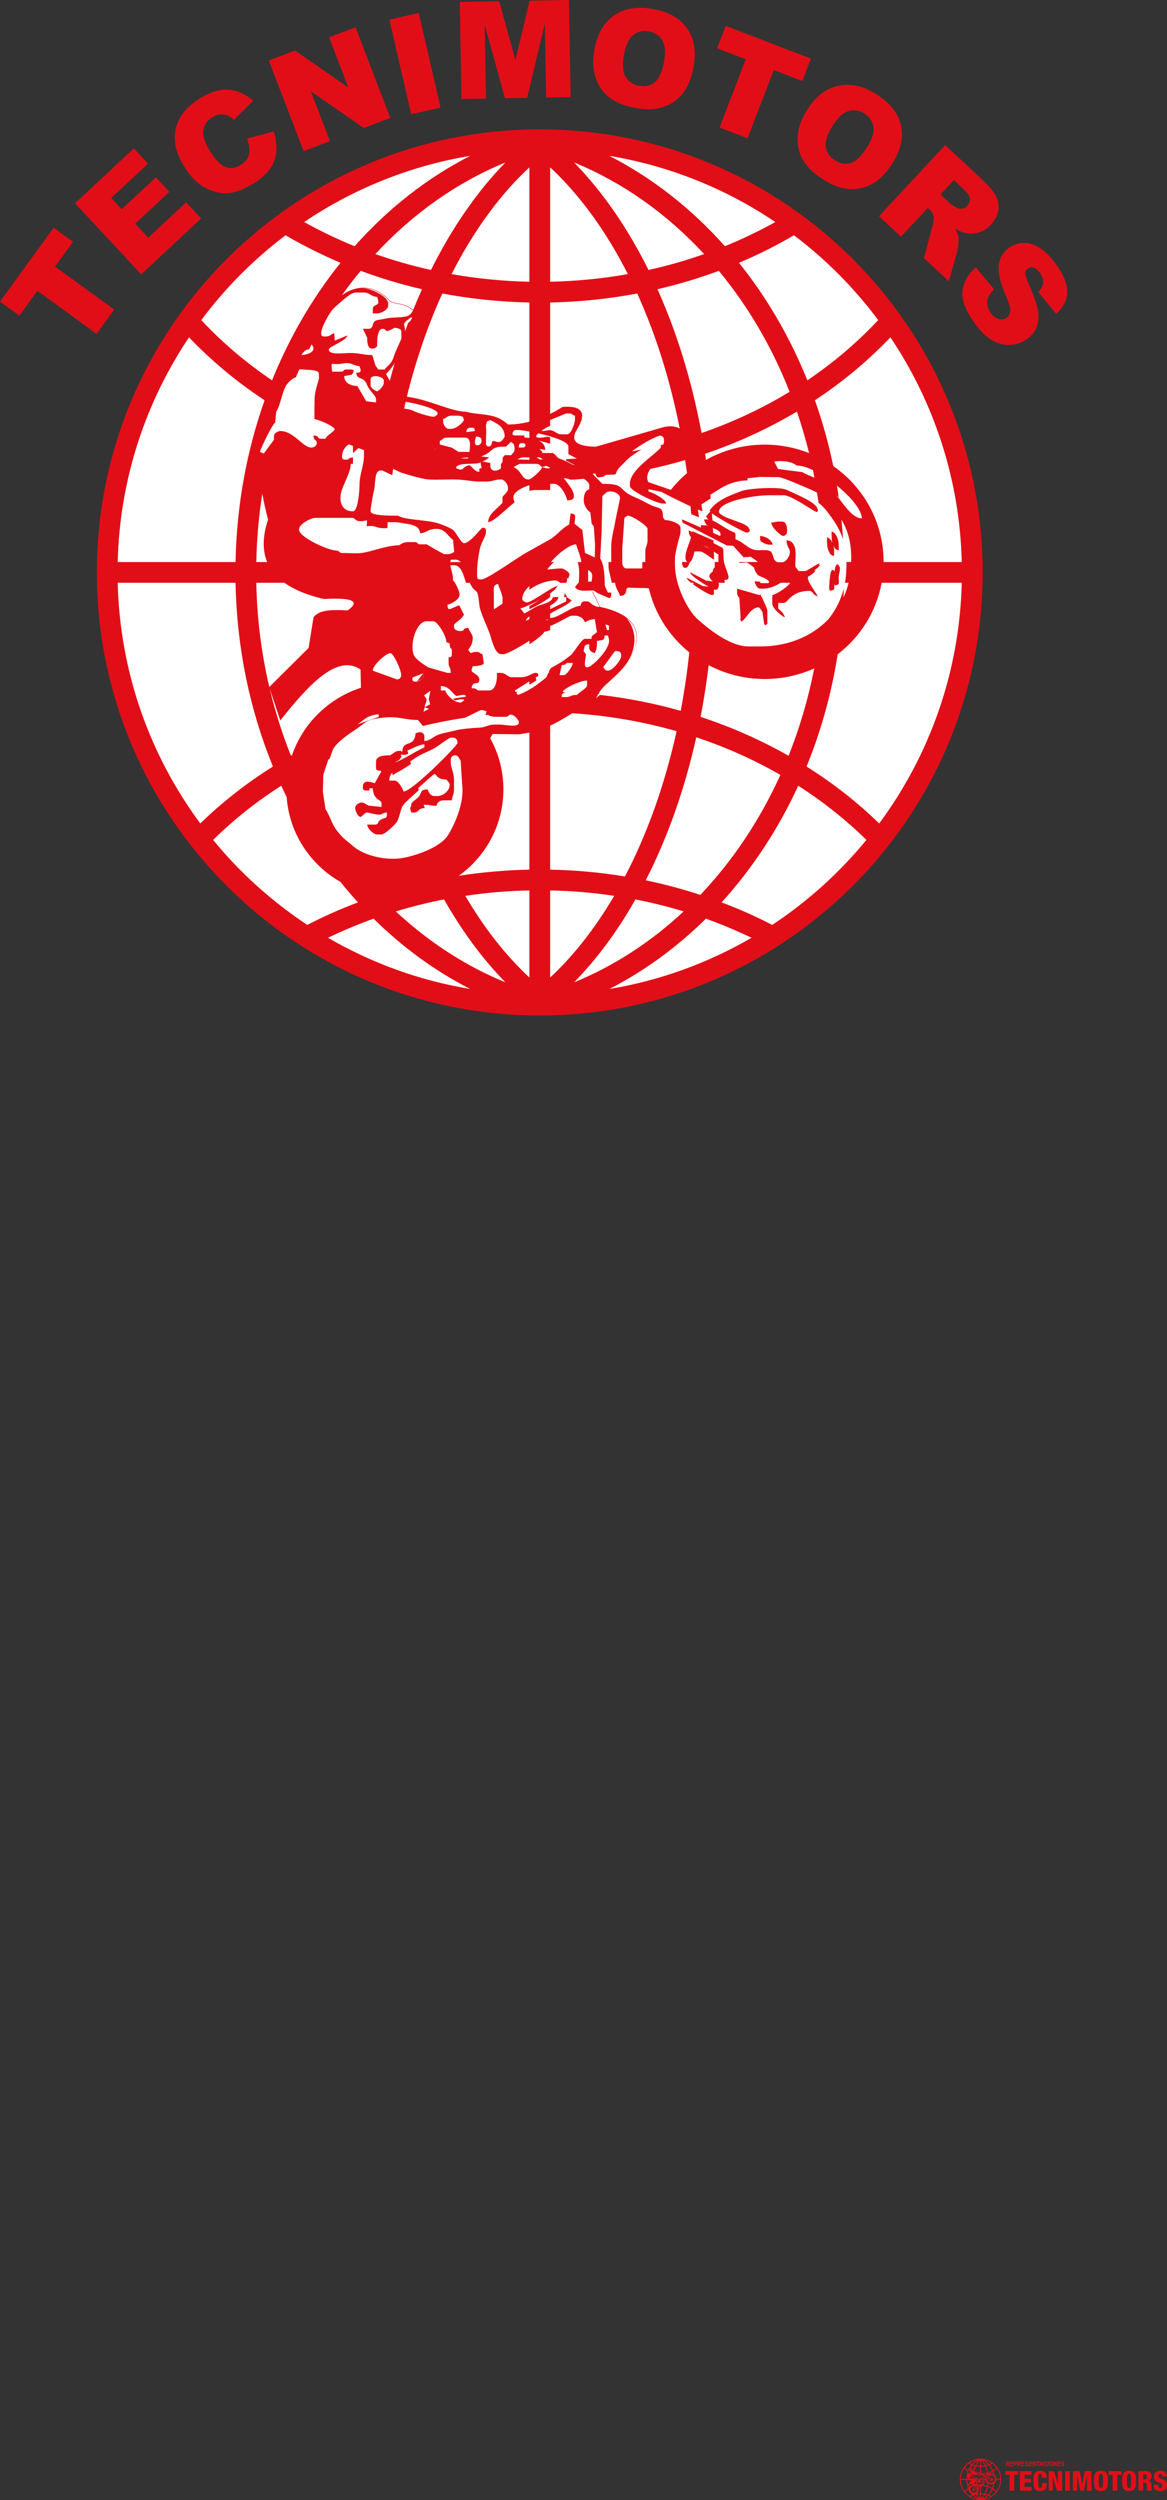 <?xml version="1.0" encoding="UTF-8"?>
<svg id="Capa_1" data-name="Capa 1" xmlns="http://www.w3.org/2000/svg" viewBox="0 0 991.97 2124.46">
  <rect x="0" y="0" width="991.97" height="2124.46" fill="#333333" stroke="none"/>
  <defs>
    <style>
      .cls-1, .cls-2 {
        fill: #e20e17;
        stroke-width: 0px;
      }

      .cls-2 {
        fill-rule: evenodd;
      }

      .cls-3 {
        fill: #fff;
        stroke: #fff;
        stroke-miterlimit: 10;
      }
    </style>
  </defs>
  <ellipse class="cls-3" cx="457.96" cy="483.88" rx="369.19" ry="370.72"/>
  <g>
    <path class="cls-2" d="M316.37,573.81v-.18h0v-.28h0v.47h0ZM316.87,569.9v-.23h0l.05-.23h0v-.22h0l.05-.28h0l.03-.22v-.05l.15-.23h0l.08-.22v-.05l.13-.27h0l.1-.27h0l.14-.28h0l.18-.27h0l.13-.32h0l.23-.27h0l.13-.33h0l.18-.27h0l.27-.32h0l.18-.32h0l.22-.27h0l.23-.32h0l.27-.32h0l.28-.33h0l.18-.3h0l.32-.33h0l.27-.27h0l.27-.32h0l.28-.32h0l.32-.32h0l.22-.32h0l.32-.27h0l.32-.33h0l.32-.32h0l.32-.27h0l.33-.27v-.05l.27-.27h0l.32-.28h0l.37-.27h0l.27-.32h0l.32-.23h0l.32-.32h0l.32-.22h0l.32-.23v-.05l.37-.18h0l.23-.27h0l.32-.27h0l.32-.18h0l.32-.23h0l.32-.18h0l.27-.22h0l.32-.18h0l.28-.18h0l.27-.13h0l.27-.18h0l.28-.13h0l.22-.13h0l.28-.13h0l.27-.15h0l.22-.08h0l.23-.1h0l.23-.03h0l.18-.1h0l.27-.03h.08l.23-.05h.14l.13.05h.13l.15.03h0l.13.05h0l.18.08h0l.13.1h0l.18.13h0l.13.14h0l.13.18h0l.23.13h0l.13.23h0l.18.18h0l.18.22h0l.17.18h0l.18.28h0l.18.27h0l.18.23h0l.18.27h0l.23.32h0l.13.32h0l.18.27h0l.22.32h0l.18.37h0l.23.32h0l.18.37h0l.18.32v.05l.22.32h0l.23.37h0l.13.35h0l.18.42h0l.22.37h0l.18.4.18.37h0l.18.37v.03l.18.37h0l.18.42h0l.13.35h0l.18.47h0l.23.37h0l.13.35h0l.18.42h0l.14.4h0l.18.37h0l.13.4h0l.13.37h0l.08.42h0l.18.35h0l.14.37h0l.15.42h0l.08.32h0l.13.37h0l.1.32h0l.08.35h0l.1.33h0l.03.3h0l.1.33h0l.08.32h0l.05.27h0l.08.32h0v.23h0l.05.27h0v.27h0v.18h0l.05.28h0l-.05.03h0v.13h0v.1h0v.08h0v.1h0v.08h0l-.05.13h0v.1h0v.08h0v.1h0l-.03.08h0l-.05.1h0v.08h0l-.05.08h0l-.05.1h0l-.03.08h0v.05h0l-.05.1h0l-.05.08h0v.08h0l-.08.05v.05l-.05.05h0v.08h0l-.08.05h0v.08h0l-.1.1h0l-.03.03h0l-.1.13h0l-.08.1h0l-.05.05h0l-.1.08h0l-.03.05h0l-.05.08h0l-.05.05h0l-.08.05h0l-.1.03h0l-.03.05h0l-.1.05h0l-.05.05h0l-.08.08h-.08l-.1.1h0l-.08.03h-.05l-.08.05h0l-.1.05h-.05l-.08.03h0l-.08.05h0l-.1.05h-.13l-.1.03h-.08l-.05.05h-.32l-.08.05h-.45.08l-20.65-7.45h0ZM359.62,572.17h0l.18,4.28h0v.03h0l-.1.05h0l-.08.05h-.1l-.03.03h0l-.15.1h0l-.13.05h0l-.08.08h-.1l-.08.13h-.05l-.08.05v.05h-.1l-.13.08h0l-.03.05h0l-.15.03h0l-.03.05h0l-.1.05h0l-.08.1h0l-.1.03h0l-.08.05h0l-.13.08h0l-.05.05h0l-.13.05h0l-.1.08h0l-.08.05h0l-.13.05h0l-.1.08h0l-.08.1h-.1l-.03.08h0l-.13.05h-.1l-.08.08h0l-.1.1h-.13l-.08.03h0l-.1.1h0l-.08.05h-.05l-.14.08h0l-.1.05h0l-.08.03h0l-.1.05h-.08l-.08.08h-.1v.05h-.08l-.13.05h0l-.05.05h-.05l-.13.03h-.05l-.13.1h-.13l-.05.05h-.18v.03h-.22l5.36-7.08h0ZM354.25,579.25h-.05.05ZM364.43,594.09l-.35-.05v-.05l1.8-7-5.5,3.91h0l.05.05h0l.03.08h0l.05.05h0l.05.05h0l.05.08h0l.03.05h.05v.05l.05.08h.05l.03.08h0l.05.05h0l.05.1h0l.03.03h0v.05h0l.1.1h0l.05.03h0l.03.1h0l.05.03h0l.05.05h0l.08.05h0v.08h0l.1.05h0v.1h0l.08.03h0l.05.05h0v.08h.05l.08.1v.03h0l.08.1h0l.05.05h0v.03h0l.05.05v.1h0l.05.03h0l.03.1h.05l.05.03h0l.03.1h0l.05.05h0l.05.03h0l.05.05h0v.05h0v.05h0l.08.03h0v.1h0l.05.03h0l.08.05v.05h0v.08h0l.1.05h0v.1h0v.03h0v.05h0v.05h.03v.03h0v.05h0v.05h0v.13h0v.13h0v.14h0l-.03.18h0v.13h0v.15h0v.08h0v.13h0v.13h0v.13h0v.1h0v.08h0l-.1.13h0v.1h0v.08h0v.1h0l-.03.13h0l-.05.08h0l-.05.05h0v.1h0v.13h0v.05h0l-.08.08h0v.13h0l-.05.08h0v.05h0l-.05.1h0l-.05.08h0l-.03.05h0l-.05.08h0v.1h0l-.05.03h0v.1h0l-.08.08h0v.1h0v.08h0l-.05.05h0v.08h0l-.05.15h0l-.08.03h0v.1h0v.08h0l-.08.1h0l-.05.08h0v.08h0l-.05.1h0l-.05.14h0v.1h0l-.03.08h0v.08h0l-.1.15h0v.13h0l-.08.08h0v.13h0v.13h0l-.05.1h0l-.05.18h0l-.03.13h0v.13h0l-.05.13h0l-.05.18h0l-.05.13v.18h0v.15l4.64-2.47-1.19-4.58h0ZM365.88,586.99l-1.45,7.1-.35-.1h0l1.8-7h0ZM359.8,576.45l-5.55,2.81h-.05.27v-.03h.18l.05-.05h.13l.13-.1h.05l.13-.03h.05l.05-.05h0l.13-.05h.08v-.05h.1l.08-.08h.08l.1-.05h0l.08-.03h0l.1-.05h0l.14-.08h.05l.08-.05h0l.1-.1h0l.08-.03h.13l.1-.1h0l.08-.08h.1l.13-.05h0l.03-.08h.1l.08-.1h0l.1-.08h0l.13-.05h0l.08-.05h0l.1-.08h0l.13-.05h0l.05-.05h0l.13-.08h0l.08-.05h0l.1-.03h0l.08-.1h0l.1-.05h0l.03-.05h0l.15-.03h0l.03-.05h0l.13-.08h.1v-.05l.08-.05h.05l.08-.13h.1l.08-.08h0l.13-.05h0l.15-.1h0l.03-.03h.1l.08-.05h0l.1-.05h0v-.03h0ZM354.25,579.25h.22v-.03h.18l.05-.05h.13l.13-.1h.05l.13-.03h.05l.05-.05h0l.13-.05h.08v-.05h.1l.08-.08h.08l.1-.05h0l.08-.03h0l.1-.05h0l.14-.08h.05l.08-.05h0l.1-.1h0l.08-.03h.13l.1-.1h0l.08-.08h.1l.13-.05h0l.03-.08h.1l.08-.1h0l.1-.08h0l.13-.05h0l.08-.05h0l.1-.08h0l.13-.05h0l.05-.05h0l.13-.08h0l.08-.05h0l.1-.03h0l.08-.1h0l.1-.05h0l.03-.05h0l.15-.03h0l.03-.05h0l.13-.08h.1v-.05l.08-.05h.05l.08-.13h.1l.08-.08h0l.13-.05h0l.15-.1h0l.03-.03h.1l.08-.05h0l.1-.05h0v-.03h0l-.18-4.28-9,3.59h0v.08h0v.13h0v.13h0v.1h0v.08h0v.1h0v.08h0v.1h0v.13h0v.05h0v.08h0v.13h0v.1h0v.03h0v.1h0v.08h0l.08.1h0v.05h0v.08h0v.13h0v.14h0l.05.05h0v.05h0v.08h0l.05.1h0l.05.13h0v.03h0l.03.05h0l.05.1h0l.05.03h0v.1h0l.03.05h.05v.03h0l.05.05h0l.05.05h0l.08.03h0v.05h0l.08.05h0l.05.03h0v.05h.18l.05.05h0l.08.05h.05l.08.03h.18l.1.1h.13l.14.05h.23l.08.03h.45-.45l-.08-.03h-.23l-.14-.05h-.13l-.1-.1h-.18l-.08-.03h-.05l-.08-.05h0l-.05-.05h-.18v-.05h0l-.05-.03h0l-.08-.05h0v-.05h0l-.08-.03h0l-.05-.05h0l-.05-.05h0v-.03h-.05l-.03-.05h0v-.1h0l-.05-.03h0l-.05-.1h0l-.03-.05h0v-.03h0l-.05-.13h0l-.05-.1h0v-.08h0v-.05h0l-.05-.05h0v-.14h0v-.13h0v-.08h0v-.05h0l-.08-.1h0v-.08h0v-.1h0v-.03h0v-.1h0v-.13h0v-.08h0v-.05h0v-.13h0v-.1h0v-.08h0v-.1h0v-.08h0v-.1h0v-.13h0v-.13h0v-.08h0l9-3.59.18,4.28-5.55,2.81h0ZM359.8,576.45l-5.55,2.81h-.05.27v-.03h.18l.05-.05h.13l.13-.1h.05l.13-.03h.05l.05-.05h0l.13-.05h.08v-.05h.1l.08-.08h.08l.1-.05h0l.08-.03h0l.1-.05h0l.14-.08h.05l.08-.05h0l.1-.1h0l.08-.03h.13l.1-.1h0l.08-.08h.1l.13-.05h0l.03-.08h.1l.08-.1h0l.1-.08h0l.13-.05h0l.08-.05h0l.1-.08h0l.13-.05h0l.05-.05h0l.13-.08h0l.08-.05h0l.1-.03h0l.08-.1h0l.1-.05h0l.03-.05h0l.15-.03h0l.03-.05h0l.13-.08h.1v-.05l.08-.05h.05l.08-.13h.1l.08-.08h0l.13-.05h0l.15-.1h0l.03-.03h.1l.08-.05h0l.1-.05h0v-.03h0ZM354.25,579.25h.22v-.03h.18l.05-.05h.13l.13-.1h.05l.13-.03h.05l.05-.05h0l.13-.05h.08v-.05h.1l.08-.08h.08l.1-.05h0l.08-.03h0l.1-.05h0l.14-.08h.05l.08-.05h0l.1-.1h0l.08-.03h.13l.1-.1h0l.08-.08h.1l.13-.05h0l.03-.08h.1l.08-.1h0l.1-.08h0l.13-.05h0l.08-.05h0l.1-.08h0l.13-.05h0l.05-.05h0l.13-.08h0l.08-.05h0l.1-.03h0l.08-.1h0l.1-.05h0l.03-.05h0l.15-.03h0l.03-.05h0l.13-.08h.1v-.05l.08-.05h.05l.08-.13h.1l.08-.08h0l.13-.05h0l.15-.1h0l.03-.03h.1l.08-.05h0l.1-.05h0v-.03h0l-.18-4.28-9,3.59h0v.08h0v.13h0v.13h0v.1h0v.08h0v.1h0v.08h0v.1h0v.13h0v.05h0v.08h0v.13h0v.1h0v.03h0v.1h0v.08h0l.08.1h0v.05h0v.08h0v.13h0v.14h0l.05.05h0v.05h0v.08h0l.05.1h0l.05.13h0v.03h0l.03.05h0l.05.1h0l.05.03h0v.1h0l.03.05h.05v.03h0l.05.05h0l.05.05h0l.08.03h0v.05h0l.08.05h0l.05.03h0v.05h.18l.05.05h0l.08.05h.05l.08.03h.18l.1.1h.13l.14.05h.23l.08.03h1.55ZM359.62,572.17l.18,4.28-.18-4.28h0ZM364.71,602.36l-4.7,2.4.05-.13h0l.05-.18h0v-.13h0l.03-.18h0l.05-.13h0v-.13h0l.05-.13h0v-.15h0l.08-.13h0v-.22h0l.05-.15h0l.08-.08h0v-.13h0v-.13h0l.1-.05h0v-.18h0l.05-.05h0l.03-.08h0l.05-.08h0v-.15h0l.05-.03h0l.05-.15h0v-.03h0l.03-.1h0l.05-.08h0v-.1h0l.08-.08h0v-.05h0v-.13h0l.1-.05h0v-.08h0l.05-.05h0l.03-.08h0l.05-.1h0l3.51,1.37h0ZM458.77,109.93c-207.91,0-376.44,168.59-376.44,376.49s168.52,376.5,376.44,376.5,376.5-168.59,376.5-376.5S666.68,109.93,458.77,109.93h0ZM650.05,377.81c-18.19,0-35.19,4.78-49.93,12.99-.27-1.77-.5-3.49-.82-5.18,27.73-9.4,53.87-21.5,78.11-35.86,3.86,11.46,7.37,23.24,10.32,35.23-11.64-4.59-24.42-7.18-37.68-7.18h0ZM708.28,396.05c-3.96-19.24-9.19-37.92-15.58-55.92,23.72-15.64,45.23-33.61,64.16-53.47,36.83,54.82,58.93,120.35,60.65,190.94h-66.45v-.17c0-33.66-16.9-63.39-42.78-81.38h0ZM749.42,495.23h68.08c-1.85,76.52-27.64,147.08-70.17,204.51h0c-18.51-17.96-39.14-34.19-61.74-48.38,12.23-29.87,21.18-61.92,26.46-95.38,19.23-14.73,32.87-36.2,37.37-60.75h0ZM692.09,567.98c-5.04,25.87-12.41,50.75-21.78,74.25-23.32-13.23-48.36-24.37-74.78-33.06,2.77-14.31,5.04-29,6.87-43.91,14.18,7.5,30.42,11.73,47.66,11.73,14.95,0,29.18-3.22,42.04-9h0ZM585.89,554.4c-1.77,16.95-4.22,33.51-7.27,49.64-22.1-6.28-45.07-10.82-68.65-13.55-1.1.99-2.14,1.91-3.24,2.86.37-1,.92-2,1.69-3.01l-.45-.03,1-.87c4.09-10.27,28.46-20.01,30.23-43.83.58-8.13-2.19-14.95-6.5-20.23,14.31,11.28,8.82,28.55-5.06,45.42,18.92-22.87,22.65-46.47-17.54-55.11l-6.23-12.94-.55-.18,6.41,13.18c-1.64-.1-2.46,0-4.86-1.23-2.77-1.35-3.54-3.49-5.86-3.49h-1.92c-2.77,0-3.12,1.69-3.67,3.78-7.23.18-18.83,10.27-25.24,10.27h-1.22l.68-.37v-3.22c5.91-3.86,15.18-7.13,18.27-11.37l-3.54-2.22-2.24-3.91-.77,3.36h1.9v3.69l-13.63,6.6v-2.96c3.91-2.24,6.87-4.64,7.08-7.33h-4.68c-1.32,4.78-8,5.7-12.28,7.33-3.14,1.17-8.72,4.94-11.99,6.68l-3.37-4.36c3.41-.87,10.05-3.82,16.37-7.28-3.19,2-6.32,4.01-8.77,5.28v2.72c6.08-2.82,13.18-6.81,17.64-10.32v-3.09l-.13.05c3.36-2.37,5.81-4.64,6.26-6.33-4.36.34-21.73,13.96-26.19,13.96-.4,0-3.68-1.5-3.68-2.77,0-4.04,2.46-7.92,6.1-11.19v3.19c6.18-4.78,15.08-7.95,21.91-7.95,2.22,0,3.09,1.19,4.18,1.99h5.28c.45-1.67.72-1.03.72-2.91,0-.22-.18-.54-.45-.87h1.5c.58-2.67.9-1.62.9-3.73,0-1.35-4.91-4.68-6.55-4.68h-2.77l-9.64.95c1.45-2,3.56-4.23,5.83-6.41h-2.64c5.55-6.68,15.95-15,21.42-15.08,1.22,4.49,3.64,9.14,4.41,15.08h-3.04c.72,2.45,1.22,5.19,1.22,8.18v1c0,3.96-.08,6.41-.37,8.18-.77.95-1.82,2.14-3.17,3.96,3.04,4.14,8.82,2.82,15.87,2.82.85.53,1.99,1.4,3.36,2.3l9.87,4.19c1.99-.14,1.67-2.64,1.72-4.7h-2.82l-2.67-5.63c-.1-8.18-.45-18.22-3.88-23.27l1.14-21.51.73-31.74c2.14-1.4,3.33-3.73,5.63-3.73h1.87c3.36,0,7.45,2.56,7.45,5.55,0,1.37-3.17,14.97-4.09,20.19-1.17,6.87-3.36,14.13-3.36,20.95v12.14c0,.37,0,.74.05,1.09h-2.37v3.64c0,4.01,1.92,8.55,2.69,14h2.82c1.04,6.1,3.17,7.1,4.26,11.14,4.88-.35,4.59-2.22,5.65-6.55h.58l-1.59,5.73.18-.08,1.69-6.1,10.14.32,2.96-.05,3.81.18v.05l1.09.05c5.09,21.73,17.47,40.74,34.38,54.47h0ZM450,523.83v2.24l-3.06,1.45c.28-1.32,1.42-2.51,3.06-3.69h0ZM464.18,526.94c.37-.33.77-.6,1.22-.87v.87h-1.22ZM486.42,606.08c30.77,2,60.47,7.18,88.7,15.28-10.09,45.68-25.05,87.43-43.91,123.43-20.65-3.44-41.93-5.36-63.56-5.81v-122.31c5.91-2.81,12.31-6.45,18.78-10.59h0ZM450,622.55v116.42c-20.41.45-40.47,2.22-59.97,5.23,22.95-16.5,37.87-43.25,37.87-73.43,0-15.72-4.04-30.5-11.23-43.41l2.09-3.64,22.55.27,8.69-1.44h0ZM289.41,749.43c4.78,5.95,9.69,11.78,14.87,17.41-14.9,5.55-29.27,11.96-43.1,19.11-30.13-19.96-57.19-44.3-80.01-72.21,17.27-17.04,36.73-32.51,57.91-46.05,1.5,3.27,3.01,6.5,4.59,9.64,2.19,30.87,20.06,57.38,45.73,72.11h0ZM248.27,641.64l-.95.58c-7.32-18.27-13.41-37.37-18.09-57.15l9,27.15c24.72-31.15,48.78-56.74,68.24-43.25l.32,15.37.14.05c-27.5,8.9-49.33,30.23-58.65,57.24h0ZM228.91,583.76c-6.65-28.28-10.46-57.93-11.06-88.53h23.92c8.23,5.91,19.41,10.51,33.46,13.78,24.47-1.35,31.24,1.87,20.38,9.64-16.47-.77-24.37.1-29.1,5.83l-4.19,26.09-33.41,33.19h0ZM227.09,477.6h-9.24c.42-19.78,2.14-39.19,5.1-58.1,1.32,7.32,2.96,14.63,4.91,22-4.68,14.05-4.91,26.06-.77,36.1h0ZM290.65,250.87c5.09-7.13,10.41-14.05,15.95-20.73,16.79,6.26,34.14,11.49,52.1,15.63-2.54,5.73-5.04,11.54-7.45,17.51l-3.22-2.04c-5.73-4.33-13.51-2.29-17.46-6.51-11.83-12.63-27.11-13.18-39.92-3.86h0ZM349.38,269.6l.92.6c-.82,1.72-1.82,3.22-3.37,4.18-.85,2.37-1.72,4.78-2.59,7.18-.03-1.54-.22-3.01-.58-4.41-1.37-3.17,2.4-4.78,5.63-7.55h0ZM335.51,308.52c-1.45,4.96-2.86,10.01-4.18,15.05l-3.22-5.78c2.62-2.49,5.18-5.73,7.4-9.27h0ZM345.83,337.12c7.78-31.45,17.96-60.92,30.15-87.7,23.9,4.49,48.64,7.13,74.02,7.63v101.29c-6.05,1.55-12.06,2.37-18.19,2.4-11.14-10.49-22.97-7.37-35.86-10.91-11.88.18-31.47-10.41-50.11-12.73h0ZM467.64,351.72v-94.66c25.32-.5,50.04-3.14,74.02-7.63,15.55,34.33,27.86,72.96,36.1,114.71-3.59-2.09-9.24-2.69-16.1-.5l-55.14,15.95c-16.55-.18-21.97-4.94-16.29-14.31,9.05-14.47,4.64-20.7-12.04-19.51-3.49,2.24-7,4.19-10.54,5.96h0ZM552.83,398.49c10.01-2.17,19.88-4.68,29.52-7.53.63,3.68,1.09,7.4,1.64,11.09-5.1,4.28-9.69,9.09-13.78,14.23l-3.96-1.37-15.18-5.23c-1.77-3.59-1-7.27,1.77-11.19h0ZM351.06,263.65c-1.19,2.67-3.09,4.81-6.31,5.36-8,1.32-11.09.22-19.33,2.19-2.72.63-6.1.45-7.58,2.59-1.5,2.04-.6,5.63-4.69,5.63h-4.68l3.59,7.5c.13,3.64.32,9.27,3.86,9.27h.95c2.05,0,2.05-.72,3.69-1.85,0-5.33.08-14.92,4.68-14.92,3.09,0,1.96,1.87,3.73,1.87,1.6,0,5.28-2.14,6.55-2.82,2.82.68,5.65.55,5.65,3.78v5.59c0,.32-5.28,11.31-6.18,14.4-2.32,8.18-6.65,8.82-7.87,11.74h-5.59l-2.32-3.27-2.77-9c-6.81.13-10.27-1.77-19.19-1.77-4.68.03-17.72,1.96-17.72-2.77,0-2.91,14.5-7.18,15.87-12.14l-10.91,4.41-.28-6.28c-3.73,1-3.09,2.77-7.5,2.77h-.9c-2.19,0-2.82-.63-2.82-2.77,0-5.18,7.82-18.64,10.64-21.1,3.27-2.81,13.96-13.45,18.32-13.45h7.45c4.78,0,5.73,3.27,11.19,3.72.5,2.04.95,2.14.95,4.68,0,2.77-4.64,1.74-4.64,5.59v3.73h3.69c3.54,0,9.37-3.22,9.37-6.55v-1.85c0-6.15-14.7-12.91-21.46-13.1h0c7.68-.08,15.32,3.17,21.86,10.22,3.96,4.19,11.73,2.19,17.41,6.46l3.32,2.14h0ZM264.87,292.65c.95,1.23,1.59,2.69,1.59,3.54,0,3.61-6.23,5.28-10.27,5.59,1.27-2.27,3.62-4.81,5.55-4.81.27,0,.55.05.82.13.82-1.5,1.59-2.96,2.32-4.46h0ZM319.64,341.98l-8.4-1.04-7.47-12.96c-5.81,0-11.09-2.64-11.23-8.4l6.5-1.19c1.1-1.69,3.32-4.41-.9-4.41h-3.73c-3.24,0-1.42,1.85-4.64,1.85h-7.45c-.87-10.27-1.5-4.99,8.95-6.9,7.68-1.45,7.92,1.67,14.31,2.22.68,2.64.95,1.59.95,3.73,0,1.92-1.91,1.74-3.73,1.87.55,6.73,6.23,2.36,9.24,10.41,1.85,4.86,7.58,9.05,7.58,12.01v2.81h0ZM254.45,313.88c1.05-.08,2.19,0,3.51.15,4.04.48,13.14-.15,13.14,3.67v3.73c0,1.42-3.74,11.01-3.74,17.74v5.55h-.08v11.49c3.41.28,15.37,5.23,17.32,8.47-1.64,3.22-6.68,4.81-7.92,8.13h-3.73c-3.96,0-.72-2.32-6.5-2.77.45,5.81,2.77,2.59,2.77,6.5,0,2.54-2.51,3.78-4.68,3.78-7.05,0-14.92-14.05-26.19-14.05-2.37,0-5.55,2.04-5.55,4.68v2.82l-8.64,11.68c-1.37-.77-2.5-1.09-3.24-1.59,2.64-7.05,10.77-23.37,13.01-24.87l.9-9.27c4.14-6.1,5.01-19.41,10.42-24.77,1.85-1.87,3.68-3.51,6.21-4.33.97-2.27,1.96-4.49,2.96-6.73h0ZM315.02,322.38c0-4.78,11.22-2.54,11.22.92v1.9c0,2.86-3.54,6.31-5.68,7.42-2.09-1.1-5.55-2.51-5.55-5.6v-4.64h0ZM371.98,351.35c0,1.14-1.91,2.77-3.73,2.77-2.87,0-14.28-3.51-16.64-4.86-1.77-1.05-4.91-1.64-8.13-2.09.45-1.96.85-3.88,1.32-5.73,8.67,1.32,27.18,5.86,27.18,9.91h0ZM376.67,355.99c3.73-.97,3.04-2.77,7.4-2.77h4.73c2.5,0,2.56.4,4.68.9l.87,2.87c-1.59,2.99-6.63,7.45-11.17,7.45h-1.87c-2.36,0-4.63-3.91-4.63-5.65v-2.81h0ZM460.72,366.26h-.68c2.59-1.82,5.41-3.46,5.46-3.46l2.14-.87v-4.99c2.46-1,13.41-5.6,13.63-5.6h2.77c3.09,0,.74.82,4.69,1.87v2.77c0,3.81-3.27,13.1-6.6,13.1h-4.64c-3.94,0-4.94-2.1-8.08-3.19-3.22-1.14-4.14.37-8.69.37h0ZM396.26,367.22c.53-2.19.95-3.78,3.73-3.78h.9c2.59,0,2.27.77,2.82,2.82l-7.45.95h0ZM445.77,370.04h-7.5c-1.79,0-1.69-.32-2.79-.95.5-2.14.97-3.74,3.74-3.74,2.04,0,6,.5,10.77,1.37v5.41c-1.42-.18-2.87-.27-4.23-.27v-1.82h0ZM457.55,368.25c12.23,2.74,25.59,7.05,25.59,11.11v6.5l7.18,3.81c-3.04.18-6.1.37-9.19.55v1.19l7.28,3.78c-.18.03-.42.03-.63.03-.65,0-7.52-3.91-9.47-4.49-6.72-2.19-3.46-2.54-8.27-5.78h-8.87c-.53-1.35-1.4-2.54-2.64-3.44l4.96.77c-.08-3.69-2.19-6.15-5.28-7.82,3.19.82,6.41,1.67,9.42,2.59v-5.41l-.05-.05c-3.27-1.14-4.14.37-8.64.37s-3.59-1.72-1.4-3.69h0ZM428.95,370.94c0,.45-2.42,4.69-4.64,4.69-3.54,0-1.82-.65-5.64-.97-1.22,2.64-.35,4.69-3.73,4.69-.85,0-1.82-1.05-1.85-1.87l.22-12.14-.22-2.81c0-2.51.45-2.61,1-4.51l2.72-1.03c5.63,2.94,12.14,5.58,12.14,13.95h0ZM403.71,375.63c0-2.56.45-2.61.95-4.69,2.77.23,4.68.68,4.68,3.73,0,2.19-1.54,3.78-3.78,3.78-1.3,0-1.85-1.32-1.85-2.81h0ZM380.4,371.86h14.9c5.78,0,4.06,8.54,3.74,12.13h-9.32l-5.65-3.59-10.27-2.72.05-3.01c3.27-1.17,1.82-2.81,6.55-2.81h0ZM537.25,383.62c.27-.27.53-.5.82-.72,4.86-3.82,17.01-11.37,23.5-12.86,1.45.95,2.82,1.22,2.82,3.72v1.87c0,.63-.23,1.35-.68,2.12l-2.09.55c.08.27.08.63.08,1.05v1.03c-7.13,7.78-26.28,19.19-26.28,30.74v1.87c0,4.13,22.95,14.92,28.05,14.92h2.77c-.32-3.96-12.09-9.61-14.95-10.24v-1.9l11.17,2.22c.74.82,14.52,7.55,24.5,12.23.23,2.19.42,4.41.6,6.68,3.22,1.42,5.68,2.42,6.55,2.64l-.87-6.55c1.82.79,3.22,1.32,3.82,1.5l-.79-5.81c2.19-1.6,5.15-3.41,7.83-5.1l-.32-3.14c4.13-2.64,8.64-5.36,9.67-6,5.86-3.37,13.2-6.15,21.92-6.15v-1.85l10.24-1.14,15.9.18c3.82,0,21.68,8.03,25.74,9.72,2.72,1.14,5.09,2.27,7.21,3.46.42,2.82.87,5.68,1.29,8.55,2.81,2.22,5.36,4.86,7.95,8.27,5.86,7.73,10.22,14.63,12.91,22.82-.42-5.63-.82-11.22-1.4-16.82,5.81,10.01,8.77,20.38,8.27,36.1h-4.01c.1,3.41-.08,7.05-.35,11.06-.18,2.22-.47,4.41-.87,6.58h3.09c-1.09,4.38-2.54,8.55-4.36,12.46.08-2.54.18-5.13.27-7.72-2.54,10.04-7.18,19.09-13.6,26.81-13.86,14.1-34.04,22.55-57.09,22.55h-10.27c-16,0-34.14-15-43.25-23.08-8.9-7.97-19.32-29.2-19.32-46.02v-5.58c0-5.78,4.69-21.01,4.69-21.51v-4.68c0-3.69-8.64-6.51-13.15-6.51l-1.64-2.09c-.18-9.82-3.17-7.32-10.04-10.49-5.01-2.32-8.42-4.59-13.78-6.78-16.1-6.6-6.73-11.46-27.78-11.46,0,0-4.83-4.59-8.37-8.64h2.5c.45,1.74.95,2.69,2.14,3.22,1.64-.18,3.28-.4,4.91-.58.58-.77,1.22-1.69,3.09-1.69,11.09,0,4.68-.22,10.36-6.26,2.37-2.51,6.41-6.73,8.92-8.74,2.14-1.69,5.73-4.09,9.59-6.41-2.64.55-5.31,1.05-7.95,1.59h0ZM579.84,441.36l16.24,7.1c-.32-.63-.45-1.27-.55-2.1h3.73c.79,0,1.69.23,2.64.6-1.14-.68-2.04-1.64-2.49-2.91-.47-.73-.79-1.64-.92-2.69h3.69c-.74-.63-1.29-1.09-1.55-1.4l.23-.28c-.32-.27-.6-.54-.68-.72,1-1.55,2.22-2.91,3.54-4.19l.1-.17c-.28-.28-.55-.55-.65-.74,5.78-8.64,16.97-12.78,27.28-16.64,6.23-2.27,33.06-3.96,38.7-.77,2.72,1.54,23.55,9.59,25.46,15.27.77,1.24.87,2.37-.1,3.33-1.08,1.08-21.1-14.18-28.23-14.18h-13.1c-12.23,0-42.04,5.04-42.04,13.95,0,.28.08.6.13.82,3.81,5.51,24.14,8.37,25.46,13.6.42.45.58,1,.58,1.45,0,1.37-1.32,1.9-2.81,1.9s-23.15-11.59-29.33-16.35c.13,1.99.27,3.94.42,5.95,5.58,2.37,13.58,8.92,19.09,10.37v.85c.13.05.32.1.5.1v4.81c6.63,2,10.91,8.74,18.14,9.19,4.28.27,10.27-.95,12.36,1.69.18.27.37.63.5,1.05.72.9,1.05,3.17,1.9,5.08.79,1.42,1.96,2.46,3.91,2.46h2.82c2.96,0,6.55-4.76,6.55-8.4v-.92c0-.45-.08-.85-.27-1.27-.28-.5-.55-1-.87-1.69-.74-1.35-1.59-3.22-1.69-6.4,3.46.27,5.28,1.85,6.28,4.18,2.54,4.36,1,12.18,1.27,18.32l2.77,3.64h5.59c1.5,0,9.72-5.91,12.14-6.55-.18.58-.47,1.09-.87,1.54.55-.27,1-.45,1.37-.54-.82,2.14-2.82,3.49-4.83,4.76-.14.15-.18.32-.37.5.55-.27,1-.5,1.37-.53-1,2.67-4.01,4.18-6.5,5.73v1.67c0,.5.35,1.42.85,2.51v.05h0c2.1,3.99,5.96,9.72,7.05,11.41l-.18-.05.74,1.05c-4.68-1.24-4.01-4.68-7.5-4.68-15.42,0-17.96,10.27-21.46,10.27h-4.73v3.73c0,.4.1.77.18,1.09,1.19,1.64,3.51,2.56,4.59,5.36.37.55.68,1.19.87,2-2.32-.69-8.97-6.36-10.11-9.46-.4-.73-.63-1.32-.63-1.87v-7.45c3.46-.9,12.88-6.65,15.28-10.56h-8.1c-3.67,2.32-8.95,5.01-15.13,5.01h-1.87c-2.04,0-3.22-1.24-3.94-2.96-.6-.92-.97-2.05-1.19-3.32l4.73.32-.05.95.55.05v.28h5.04c1.72,0,1.82-.37,2.04-.73-.03-.27-.08-.5-.13-.69-2.14-3.17-8.4-4.09-9.72-5.81-1.14-1.45-1.69-2.42-1.96-3.14-.82-1.4-.82-2.05-.95-2.64-.6-.82-2.19-2.04-6.15-4.63l-6.05.45-.68-.79h16.1c-.82-.82-2.4-1.99-6.05-4.44l-6.15.45-8.82-9.77-5.41-.28-37.55-19.36v-.73l-.45-.22v-1.87h0ZM604.9,448.33c2.77,1.09,5.73,1.91,7.23,4.26.22.55.35,1.15.4,1.82l-.45,1.05-5.86-2.56c-.05-1.3-.13-2.59-.23-3.94-.37-.23-.72-.42-1.08-.63h0ZM614.35,466.37l.5.23c0,13.63.82,11.41,3.96,21.41,1.32,4.13-.5,5.18-3.09,4.68.32,1,.4,1.87.4,2.54h-5.5v.28l.5.05c0,2.62-.47,5.63-2.77,5.63-.32,0-.87-.13-1.42-.37-.08,1.42-.13,2.82-.13,4.22-.37.42-.87.63-1.5.63-2.04,0-10.32-4.81-15.95-8.99v-1.47h-1.91c-1.74-1.4-3.01-2.59-3.46-3.44l.45.22c-.45-.4-.77-.85-.95-1.19l13.91,7.18,4.86.55c-6-3.36-14.18-9-15.37-11.41l.42.27c-.42-.45-.79-.9-.97-1.27l14.05,7.32,5.59.6c-1.32-1-2.36-2.11-2.51-2.96-.32-.45-.5-.87-.5-1.24,0-2.27,1.69-3.12,3.06-4.31-.05-.15-.05-.23-.05-.32,0-1.45.74-2.37,1.59-3.14v-4.51h3.09v-6.45c-.95-.45-2.36-1.32-3.86-2.4.05,2.3.13,4.59.18,6.87-3.22-1.74-9.37-6.97-11.91-6.97h-3.69c-.5,0-.82.05-1.09.1-.68,3.73-2.22,8.32-3.96,9-.85,2.62-2.04,4.81-3.27,4.81-1.64,0-2.4-.4-2.67-1.59-.42-.42-.6-1.1-.6-2.19v-1.19h4.51c-.6-.22-.92-.63-1.05-1.35-.45-.42-.58-1.14-.58-2.19v-.95c0-5.36,4.64-14.05,4.64-16.82h0c-.33-.23-.68-.45-1-1.4-.42-.5-.82-1.5-.87-4.19l3.09,1.59-.05-.85,18.01,7.87.1,2.31,7.77,4.06v.72h0ZM598.48,463.86c1.22.18,2.91,1.24,4.73,2.42l-4.73-2.42h0ZM647.41,507.25c1.64,3.19,4.86,10.22,4.86,11.68v9.37c0,3.59.27.32-.95,2.77l-1.19.23-.23-1-.32.05-1.5-10.29c-.9-1.44-2.36-3.94-3.31-3.94-7.05,0-11.01,11.14-14.92,12.18l.08-1.27c-.22.13-.4.23-.63.27l.23-2.81-1.09-16.47c-.68-.77-1.14-1.14-1.32-1.9-.37-.5-.6-1.05-.6-2.19v-3.72l19.33,5.59.27-.9c.23.27.68,1.17,1.29,2.3h0v.05h0ZM655.49,444.14c2.91-.27,3.32-.9,6.5-.9h2.82c1.74,0,2.72.95,3.27,2.36.74,1.1.95,2.64.95,4.19v1.85c0,2.24-1.5,3.78-3.73,3.78-.77,0-7.42-5.1-9-9.05-.45-.77-.72-1.54-.82-2.22h0ZM711.18,455.78c1.24,2.22,1.77,5.18,1.77,8.05v3.72c-2.17-.18-3.54-1.55-4.36-3.46-.05-.08-.08-.23-.18-.37.42,1.55.6,3.24.6,4.91v3.73c-2.24-.18-3.51-1.54-4.33-3.46-1.82-3.04-1.72-8.22-1.72-12.36,1.99.55,3.41,2.14,4.28,4.14.08.18.22.37.32.55-.79-2.92-.68-6.6-.68-9.6,2,.55,3.41,2.1,4.31,4.14h0ZM708.96,496.42c.18,3.73,1.22,5.15-3.64,5.55v-1l-.53.05c0-2.67.45-16.69,2.77-16.69,1.09,0,1.59.63,1.8,1.45h0c.42-3.31,1.1-6.13,2.19-6.13,1,0,1.55.58,1.77,1.5,1.5,1.59-.18,6.63-.32,7.95-.69,5.86,2.19,7.82-3.78,8.32v-1h-.27ZM646.12,459.1v-3.73c4.01.3,8.92,2.81,10.14,6.08.33.45.55.92.63,1.4h-2.77c-2.94,0-5.45-1.67-7.5-2.81v-.74l-.5-.22h0ZM441.08,380.31c0-2.69.18-3.78,2.82-3.78,1.5,0,2.77.58,2.77,1.9s-1.27,1.87-2.77,1.87h-2.82ZM369.21,381.35l-.05-.13c.97.28,1.6.42,2.05.6l-2-.47h0ZM434.4,375.45c2.05,1.54,2.96,2.3,2.96,5.76v.95c0,2.24-1.55,2.77-2.82,4.64h-5.58l-1.69,2.09-.1,3.78-1.4,1.69-.05,3.72c-1.32,1-2.59,1.82-5.18,1.82-2.22,0-3.72-1.55-3.72-3.73v-2.82c-2.91-.23-3.33-.92-6.55-.92h-.27c2.91-1.35,4.44-2.67,5.76-3.76-2.32-.23-4.68-.5-7-.79.42-.08.87-.22,1.23-.4,10.27-4.14,6.05-8.13,20.05-7.95l4.36-4.09h0ZM408.94,392.91c-.77.9.32,3.22.4,4.99h-.4c-1.87,0-1.74,1.37-1.37,2.91h-1.03c-2.46,0-5.15-3.99-7.5-5.59-5.7,1.37-4.69,3.78-7.42,3.78-2,0-1.24-.35-3.78-.99v-1.37c3.69-3.96,15.5-1.45,20.83-3.64l.27-.08h0ZM391.8,389.58c1.67-.58,3.86-.82,6.13-.9-.08.32-.08.63-.13.9h-6ZM300.05,384.94c1.64-1.14,3.14-3.17,4.78-4.13,1.5.53,3.01,1.14,4.54,1.67v4.33c0,9.32-3.59,14.87-3.78,25.24,0,5.13-1.32,22.45-5.55,22.45-10.14,0-12.36-9.22-9.51-17.96,1.87-5.78,7.6-15.77,7.6-22.28h1.9v-5.58c-5.55.48-1.96,1.9-5.63,1.9h-.95c-2.1,0-2.74-.68-2.74-2.82,0-3.86,2.37-8.27,5.78-10.19,1.14.47,2.36.97,3.54,1.37v6h0ZM692.27,405.95c-3.36-1.59-7.23-2.77-10.14-4.73l-20.81-2.69-3.19-6.31,3.41-.37c7.63,0,11.33.68,15.87,3.78,3.78,0,8.45,1.4,13.6,3.86.4,2.14.82,4.28,1.27,6.46h0ZM711.42,412.68c11.54,9.32,21,20.5,21.18,27.78-9.09-.18-16.09-13.65-22.23-20.06.92.79,1.74,1.55,2.59,2.27-.48-3.31-.99-6.68-1.54-9.99h0ZM439.9,390.4c1.6-1,3.27-1.72,4.01-1.72h6.1v2.04c-3.41-.05-6.73-.18-10.11-.32h0ZM456.08,388.68h1.82c1.64,0,2.37.85,3.41,1.82h-2.36l-2.87-1.82h0ZM466.19,390.5l.13-.05.05.05h-.18ZM467.59,397.63c-.68.27-1.5.37-2.19.37-2.46,0-1-.6-4.68-.87-.73,2.69-9.05,10.27-11.22,10.27h-.92c-4.99,0-6-8.74-12.09-10.27,1.95-1.59,4.83-2.96,5.78-2.96h13.91c2.22,0,2.67,1.5,4.64,2.77l3.62-1.05c1.32.79,2.51.95,3.14,1.74h0ZM318.79,409.36c.18-1.05.32-2.19.4-3.36.5-3.51,1.59-6.23,4.54-6.23h.92c.45,0,4.63,2.04,8.77,4.04.23-1.77.45-3.59.73-5.36,3.17,1.54,6.36,3.04,7.77,3.49,4.68,1.5,14,4.09,19.19,5.1,5.08,1,17.96.37,23.95.37,9.69,0,15.95,1.82,22.37,1.82h5.65c5.95,0,7.08-1.82,13.05-1.82,2.59,0,5.63,4.59,5.63,6.5v1.87c0,2.36-3.17,4.31-4.63,6.55v4.63c-3.56,5.28-12.01,8.95-12.19,16.82,5.23-.4,17.46-13.45,22.42-16.82-.5-2.04-.95-2.09-.95-4.63,0-4.09,7.08-8.05,13.6-10v4.81c1.95-.45,3.78-.72,5.23-.72h12.41v-5.28h3.36c5.15,0,10.06,9.14,11.14,14.02,3.46-.1,5.65-.42,5.65-3.74,0-5.04-5.73-10.96-8.65-15.18,1.77.13,3.91.68,6.1,1.45,3.72-.22,7.45-.5,11.14-.82,2.64,1.87,4.49,3.73,4.49,5.19v3.73c-3.62,1-4.68,4.91-4.68,9.37s2.91,8.4,5.59,10.27l1.09,9.32,1.87,2.67,1.03,15.05-.22,11.22-8.32-3.86-2.24-19.46-6.58-5.23c.32-6.45,1.95-8.37-3.41-8.82l-1.19,9.32c-7.6,4.14-9.55,8.9-17.32,13.28-6.73,3.72-12.7,7.18-19.19,10.72-6.63,3.59-33.27,22.73-37.97,22.73h-.95c-2.17,0-2.82-.68-2.82-2.77v-3.82c0-6.72,1-12.26,2.11-18.41,1.03-6.1,5.41-11.59,5.41-15.18v-.92c0-2.12-.63-2.81-2.82-2.81-1.37,0-10.46,13.1-15.87,13.1-2.54,0-6.63-9.15-9.32-11.24-2.22-1.82-10.01-4.86-13.68-5.95-8.82-2.59-27.56-2.51-33.06-6.18-4.46,0-23.32.35-23.32-3.69v-1.45c.77-5.55,2.22-14,2.82-16.09.58-2.14.77-4.91.95-7.6h0ZM380.4,470.88h-2.82c-.55,0-13.68-7.55-14.97-8.37h-6.55c-1.67-1.14-1.59-1.87-3.67-1.87h-4.73c-4.46,0-5.81,1-8.42,2.72-7.53,0-17.54,3.11-24.09,4.88-10.64,2.91-12.83,1.67-25.37,1.67l-2.67-1.95c-8.1.15-32.84-11.59-32.84-17.64v-.9c0-3.91,9.79-9.37,14.02-9.37h30.82c3.01,0,2.64,2.91,7.45,2.87,1.82,0,3.32-.42,5.46-.74-.13,1.69-.22,3.37-.32,5.01,1.05-.1,2.22-.23,3.72-.23,3.96,0,4.83,1.91,11.06,1.91.95,0,1.85-.03,2.81-.08.05-1.64.15-3.32.28-5.01,3.46-.03,7.05-.22,10.27.37,7.55,1.42,17,1.45,17.19,9,5.55-.13,6.45-3.73,14-3.73s9.45,6.26,14.05,9.32l1,10.27c-1.9.95-2.91,1.87-5.68,1.87h0ZM530.75,440.04s2.62-1.85,2.81-1.85c3.91,0,16.87,8.63,16.87,11.22v9.32c0,5.13-1.9,5.18-1.9,10.27v8.59h-2.56v5.28c-.5.1-1.08.18-2.14.18h-11.17c-2.87,0-3.73-2.72-3.73-5.63v-11.19l1.82-26.19h0ZM385.07,493.33v-2.82c0-.58-1.5-6.71-2.32-10.14l3.06-.08c6.36,0,8.13,8.55,10.31,14.95h3.14c5.91,11.93,6.28.97,8.29,19.51.53,4.96,6,16.69,8.03,21.82,2.19,5.15,4.41,19.33,10.56,19.33h1.9c2.59,0,12.96-5.59,21.97-11.46v3.06c6.63-4.38,12.13-8.74,12.63-10.72,1.37,0,3.09-.55,5.01-1.34v-3.54c6.41-2.14,16.05-8.69,18.27-8.69h2.82c4.09,0,7.5,2.27,8.35,5.59l4.28-2,4.19-.82,1.85,11.24-4.36,3.36-.32,2.27h-5.65c-2.62,0-9.45,12.01-12.08,14.05-6.7,5.15-7.97,5.96-15.84,10.27-1.99,1.14-2.22,2.77-2.77,4.64-1,.87-1.27,2-1.64,3.32-.13.08-.22.22-.37.35-.9,1.1-5.55,4.41-7.27,5.83-3.33,2.67-12.59,8.13-17.01,9.19l-1.22-1.69,1.27-.82-1.82.08-.23-.32-.4-1.04,12.28-7.65v2.82l5.95-3.67c-.22-1.24-.18-1.96-.85-2.27l2.59-1.69c-.37-1.72-.05-2.45-2.59-2.45-2.96,0-5.91,3.67-12.14,3.67h-8.42c-2.64,0-4.41-3.67-9.35-3.67h-2.77v2.77c0,5.23-1.82,12.14-6.55,12.14h-8.42c-3.59,0-.13-1.74-6.55-1.87.63-7.37,6.55-1.5,6.55-7.5,0-3.96-6.55-5.68-6.55-7.45,0-2,.37-1.23.95-3.74,2.5,0,9.69-.63,9.37-2.81l-1.09-7.47c-3.82-1.03-1.55-1.85-4.56-1.85h-.9c-2.54,0-2.54.4-4.68.95l-2-2.72c2.14-3.06,3.86-5.33,3.86-10.37,0-2.72-2.91-5.36-3.73-8.4-5.86.49-2.59,2.77-6.5,2.77-2.91,0-5.68-.83-5.68-3.74v-.9c0-2.72,5.55-3.83,8.45-9.32l-4.01-7.92c-3.31,1.05-7.27,3.24-8.13,3.24-1.96,0-1.72-1.97-1.85-3.74,3.67-.85,10.22-4.44,10.22-8.4v-1c0-1.91-3.86-10.51-5.55-11.14h0ZM382.57,477.6l.82-1.96,3.51-.08c1.96,0,3.49.77,4.73,2.04h-9.05ZM502.87,494.25h-2.96v-9.82c2.19.99,3.96,2.99,3.41,6.05l-.45,3.78h0ZM419.63,501.75c0-3.83.85-4.88,3.73-5.6.68,2.99,3.78,9.22,3.78,12.09v4.68l-7.33,4.96-.08-15.23-.08-.9h0ZM517.68,535.34h-1.8l-1.19-4.59h.13l.23.05h0l.13.05h0l.18.03h0l.13.05h0l.18.05h.13l.13.03h.08l.15.05h0l.13.05h0l.08.05h.1l.13.03h.08l.1.05h.13l.08.05h.05l.08.05h0l.05.03h.05v.05h.05l.08.05h0v.03h.1v.05h0l.03.05h0v.05h0l.05.03h0l.08.05h0v.13h0v.05h0v.08h.05v.1h0v.13h0v.08h0v.05h0v.23h0v.08h0v.1h0v.08h0v.23h0l-.05.13h0v.08h0v.15h0v.14h0v.17h0v.15h0v.13h0v.13h0v.18h0v.23h0v.14h0v.22h0v.15h0v.22h0ZM507.41,544.71c4.91-1.19,6.1.18,6.55-4.69h2.77c.5,2.1.95,2.14.95,4.69,0,7.77-14.63,22.42-18.67,22.42-3.54,0-.95-8.05-.95-11.24l-2-2.67c1.19-4.56.27-5.36,4.81-5.73v2.81c0,2.87,2.32,4.01,4.69,4.69,1.09-2.27,1.85-4.09,1.85-7.5v-2.77h0ZM380.4,571.81c-.18,0-15.92-4.41-16.69-4.91-3.14-1.87-10.14-6.55-11.69-9.72-4.31-8.92,1.77-29.28,10.59-29.28h5.65c3.78,0,11.19,12.78,11.19,17.72l2.72,1.1c.22,6.21,1.9,2.77,1.9,6.36v2.81c0,2.59-.68,2.24-2.77,2.77v4.69c0,4.36,1.77,2.81,1.87,8.45h-2.77ZM522.7,553.3c3.04-.13,5.28.18,5.28,3.54v.92c0,2.91-7.05,12.14-11.24,12.14-2.46,0-2.72-1.32-3.99-3.01l9.95-13.6h0ZM477.5,565.21c5.55-.45,2-1.85,5.65-1.85h3.73c-.27,3.14-5.31,10.32-7.5,10.32h-3.73l1.85-8.47h0ZM359.62,572.17h0ZM365.88,586.99h0l-5.5,3.91h0l.05.05h0l.03.08h0l.05.05h0l.05.05h0l.05.08h0l.03.05h.05v.05l.05.08h.05l.03.08h0l.05.05h0l.05.1h0l.03.03h0v.05h0l.1.1h0l.05.03h0l.03.1h0l.05.03h0l.05.05h0l.08.05h0v.08h0l.1.05h0v.1h0l.08.03h0l.05.05h0v.08h.05l.08.1v.03h0l.08.1h0l.05.05h0v.03h0l.05.05v.1h0l.05.03h0l.03.1h.05l.05.03h0l.03.1h0l.05.05h0l.05.03h0l.05.05h0v.05h0v.05h0l.08.03h0v.1h0l.05.03h0l.08.05v.05h0v.08h0l.1.05h0v.1h0v.03h0v.05h0v.05h.03v.03h0v.05h0v.05h0v.13h0v.13h0v.14h0l-.03.18h0v.13h0v.15h0v.08h0v.13h0v.13h0v.13h0v.1h0v.08h0l-.1.13h0v.1h0v.08h0v.1h0l-.03.13h0l-.05.08h0l-.05.05h0v.1h0v.13h0v.05h0l-.08.08h0v.13h0l-.05.08h0v.05h0l-.05.1h0l-.05.08h0l-.03.05h0l-.05.08h0v.1h0l-.05.03h0v.1h0l-.08.08h0v.1h0v.08h0l-.05.05h0v.08h0l-.05.15h0l-.08.03h0v.05-.05h0l.08-.03h0l.05-.15h0v-.08h0l.05-.05h0v-.08h0v-.1h0l.08-.08h0v-.1h0l.05-.03h0v-.1h0l.05-.08h0l.03-.05h0l.05-.08h0l.05-.1h0v-.05h0l.05-.08h0v-.13h0l.08-.08h0v-.05h0v-.13h0v-.1h0l.05-.05h0l.05-.08h0l.03-.13h0v-.1h0v-.08h0v-.1h0l.1-.13h0v-.08h0v-.1h0v-.13h0v-.13h0v-.13h0v-.08h0v-.15h0v-.13h0l.03-.18h0v-.14h0v-.13h0v-.13h0v-.05h0v-.05h0v-.03h-.03v-.05h0v-.05h0v-.03h0v-.1h0l-.1-.05h0v-.08h0v-.05l-.08-.05h0l-.05-.03h0v-.1h0l-.08-.03h0v-.05h0v-.05h0l-.05-.05h0l-.05-.03h0l-.05-.05h0l-.03-.1h0l-.05-.03h-.05l-.03-.1h0l-.05-.03h0v-.1l-.05-.05h0v-.03h0l-.05-.05h0l-.08-.1h0v-.03l-.08-.1h-.05v-.08h0l-.05-.05h0l-.08-.03h0v-.1h0l-.1-.05h0v-.08h0l-.08-.05h0l-.05-.05h0l-.05-.03h0l-.03-.1h0l-.05-.03h0l-.1-.1h0v-.05h0l-.03-.03h0l-.05-.1h0l-.05-.05h0l-.03-.08h-.05l-.05-.08v-.05h-.05l-.03-.05h0l-.05-.08h0l-.05-.05h0l-.05-.05h0l-.03-.08h0l-.05-.05h0l5.5-3.91h0ZM350.61,575.76h0v.08h0v.13h0v.13h0v.1h0v.08h0v.1h0v.08h0v.1h0v.13h0v.05h0v.08h0v.13h0v.1h0v.03h0v.1h0v.08h0l.08.1h0v.05h0v.08h0v.13h0v.14h0l.05.05h0v.05h0v.08h0l.05.1h0l.05.13h0v.03h0l.03.05h0l.05.1h0l.05.03h0v.1h0l.03.05h.05v.03h0l.05.05h0l.05.05h0l.08.03h0v.05h0l.08.05h0l.05.03h0v.05h.18l.05.05h0l.08.05h.05l.08.03h.18l.1.1h.13l.14.05h.23l.08.03h.45-.45l-.08-.03h-.23l-.14-.05h-.13l-.1-.1h-.18l-.08-.03h-.05l-.08-.05h0l-.05-.05h-.18v-.05h0l-.05-.03h0l-.08-.05h0v-.05h0l-.08-.03h0l-.05-.05h0l-.05-.05h0v-.03h-.05l-.03-.05h0v-.1h0l-.05-.03h0l-.05-.1h0l-.03-.05h0v-.03h0l-.05-.13h0l-.05-.1h0v-.08h0v-.05h0l-.05-.05h0v-.14h0v-.13h0v-.08h0v-.05h0l-.08-.1h0v-.08h0v-.1h0v-.03h0v-.1h0v-.13h0v-.08h0v-.05h0v-.13h0v-.1h0v-.08h0v-.1h0v-.08h0v-.1h0v-.13h0v-.13h0v-.08h0l9-3.59-9,3.59h0ZM478.05,588.04c2.82-4.28,15.92-9.74,20.96-9.74v3.72c0,3.27-6.68,5.83-8.42,8.47-6.45,0-4.94,1.85-9.32,1.85h-3.78v-2.14c.82-.68,1.77-1.35,2.96-2.09l-2.41-.08h0ZM391.62,597.03c-5.46,0-12.01-6.13-13.15-10.31h-3.72v-3.72c7.28.17,9.19,5.81,13.1,8.4,2.96-.27,3.32-.9,6.55-.9.9,0,1.45.58,1.72,1.49-3.73.5-7.45,1.1-11.09,1.74.5.5,1.05.95,1.69,1.4,2.91-.27,3.32-.9,6.46-.9.67,0,1.17.32,1.45.82-1.32,1-2.96,1.99-3.01,1.99h0ZM365.88,586.99l-5.5,3.91h0l.05.05h0l.03.08h0l.05.05h0l.05.05h0l.05.08h0l.03.05h.05v.05l.05.08h.05l.03.08h0l.05.05h0l.05.1h0l.03.03h0v.05h0l.1.1h0l.05.03h0l.03.1h0l.05.03h0l.05.05h0l.08.05h0v.08h0l.1.05h0v.1h0l.08.03h0l.05.05h0v.08h.05l.08.1v.03h0l.08.1h0l.05.05h0v.03h0l.05.05v.1h0l.05.03h0l.03.1h.05l.05.03h0l.03.1h0l.05.05h0l.05.03h0l.05.05h0v.05h0v.05h0l.08.03h0v.1h0l.05.03h0l.08.05v.05h0v.08h0l.1.05h0v.1h0v.03h0v.05h0v.05h.03v.03h0v.05h0v.05h0v.13h0v.13h0v.14h0l-.03.18h0v.13h0v.15h0v.08h0v.13h0v.13h0v.13h0v.1h0v.08h0l-.1.13h0v.1h0v.08h0v.1h0l-.03.13h0l-.05.08h0l-.05.05h0v.1h0v.13h0v.05h0l-.08.08h0v.13h0l-.05.08h0v.05h0l-.05.1h0l-.05.08h0l-.03.05h0l-.05.08h0v.1h0l-.05.03h0v.1h0l-.08.08h0v.1h0v.08h0l-.05.05h0v.08h0l-.05.15h0l-.08.03h0v.05-.05h0l.08-.03h0l.05-.15h0v-.08h0l.05-.05h0v-.08h0v-.1h0l.08-.08h0v-.1h0l.05-.03h0v-.1h0l.05-.08h0l.03-.05h0l.05-.08h0l.05-.1h0v-.05h0l.05-.08h0v-.13h0l.08-.08h0v-.05h0v-.13h0v-.1h0l.05-.05h0l.05-.08h0l.03-.13h0v-.1h0v-.08h0v-.1h0l.1-.13h0v-.08h0v-.1h0v-.13h0v-.13h0v-.13h0v-.08h0v-.15h0v-.13h0l.03-.18h0v-.14h0v-.13h0v-.13h0v-.05h0v-.05h0v-.03h-.03v-.05h0v-.05h0v-.03h0v-.1h0l-.1-.05h0v-.08h0v-.05l-.08-.05h0l-.05-.03h0v-.1h0l-.08-.03h0v-.05h0v-.05h0l-.05-.05h0l-.05-.03h0l-.05-.05h0l-.03-.1h0l-.05-.03h-.05l-.03-.1h0l-.05-.03h0v-.1l-.05-.05h0v-.03h0l-.05-.05h0l-.08-.1h0v-.03l-.08-.1h-.05v-.08h0l-.05-.05h0l-.08-.03h0v-.1h0l-.1-.05h0v-.08h0l-.08-.05h0l-.05-.05h0l-.05-.03h0l-.03-.1h0l-.05-.03h0l-.1-.1h0v-.05h0l-.03-.03h0l-.05-.1h0l-.05-.05h0l-.03-.08h-.05l-.05-.08v-.05h-.05l-.03-.05h0l-.05-.08h0l-.05-.05h0l-.05-.05h0l-.03-.08h0l-.05-.05h0l5.5-3.91-1.8,7v.05-.05l1.8-7h0ZM414.94,607.45l-2.22.27c.13-1.32.5-1.67.82-3.31-2.06-.5-2.09-.97-4.59-.97-1.19,0-7.45,3.74-13.83,6.51-12.09,1.8-23.95,4.13-35.63,6.95l-4.28-5.1c-11.24,0-16.42-3.41-29.68-1.95-15.52,1.74-13.73,3.82-23.84,10.46-5.95,3.91-14.58,9.91-18.36,15.87-.28.45-1.6,4.18-3.14,8.72l-1.09.5c-2.14,6.41-4.28,12.96-4.28,13.23l-.37,14.1,2.22,14.83c3.78,5.68,5.15,12.13,9.32,17.77,5.28,7.08,7.78,8.22,14.28,13.81,9.54,8.13,28.36,12.6,42.96,9.77,12.99-2.54,31.42-9.64,37.28-18.77,5.59-8.72,14.27-27.36,12.36-43.05l-1.27-20.6c-1.37-1.96-2.05-4.68-4.73-4.68-2.19,0-3.72,1.59-3.72,3.73v2.86c0,3.51,2.77,7.82,2.77,14.92v7.45c0,4.73-1.45,5.01-1.87,9.32h-6.5c-3.96,0-5.68,1.5-6.55,4.69-4.33,0-7.77-1.14-10.22-.92-.23,0-.47.05-.65.1l1,2.81c-.45-.03-.85-.03-1.22,0-4.51.37-4.36,3.69-7.5,3.69h-2.77c-.55-2.46-.92-1.77-.92-3.64,0-.77.37-1.37.87-1.96-.05-.23-.08-.55-.08-1,0-2.45,4.31-4.33,6.36-6.76,3.22-4.01.9-6.15,7.69-6.33.67,2.51,2.59,5.65,5.58,5.65h2.82c4.54,0,10.27-4.33,10.27-9.37,0-2.27-1.5-2.72-2.81-4.68-8.69,0-8.1-4.69-10.29-4.69-.22,0-7.18,6.15-13.73,12.06l.55,1.77c-5.91,5.26-11.86,10.82-12.59,11.78-.37.53-.77,1.22-1.14,2l-.18-.55c-1.64,4.59-2.99,10.67-4.41,13.31-1.64,2.91-10.77,11.06-13.31,11.06h-3.78c-2.87,0-8.05-4.54-8.37-8.42h6.55c3.82,0,1.37-2.54,5.73-4.59,3.96-1.82,4.41.1,4.49-5.68-3.31.27-4.99,1.87-5.58,1.87-5.09,0-7.68-1.5-12.14-1.87-1.19.77-4.04,3.73-4.69,3.73-2.67,0-4.63-5.76-4.63-7.5,0-2.64,3.22-4.68,5.59-4.68,2.17,0,4.18,1.85,5.63,2.59l11.19,1.14v-2.77c0-4.18-6.55-1.91-7.47-13.05h-2.81v1.85h-2.82c-2.14,0-2.77-.67-2.77-2.81v-.92c0-2.17,1.54-3.78,3.72-3.78,2.82,0,3.41.45,6.36,1.37l5.68-10.19-.85-.5c-2.61-.22-3.74.05-3.74-2.77v-4.68c0-5.23,6.6-5.63,12.14-5.63,1.37-.92,4.91-3.74,6.55-3.74h.9c3.51,0,.6-.22,2.61.82.14-.32.22-.53.35-.82h-.14c.82-9.72,10.19-2.41,11.23-14.95,2.51-.58,1.74-.92,3.74-.92,2.17,0,3.73,1.55,3.73,3.74v3.78c4.86-.18,7.68-4.11,12.91-5.78,3.86-1.24,10.77-2.46,15.08-3.64,2.74-.74,13.51-1.82,16.82-1.87,7.97-.08,8.24-2.77,15.92-2.77h2.82c5.55,0,16.77,3.06,16.77-1.85,0-2.27-4.28-6.55-6.55-6.55-3.22,0-1.4,1.85-4.68,1.85h-6.5c-2.77,0-6.65-.08-8.42-1.67h0ZM346.34,637.72c3.41-1.22,10.19-5.13,14.42-5.21v2.77c-2.69.22-21.36,12.18-24.29,12.18h-.63c2.74-.77,4.78-2.32,5.51-5.15-.37-.18-.6-.32-.79-.45.32-.32.63-.77.82-1.22,0,.27,0,.5-.03.77h2.77c.58,0,1.64-.37,2.96-.95l-.74-2.74h0ZM303.83,615.64c7.32-5.15,7.63-7.23,17.82-8.79l.42,2.32c-6.15,2-12.24,4.19-18.24,6.47h0ZM330.89,663.33c.03-3.01.99-4.99,2.46-6.6l.58,2.05c1.9-1.59,4.36-2.74,6.81-4.09,3.41-2,6.05-3.74,8.64-5.46l-.63-2.27c2.1-1.32,4.09-2.72,6.41-4.18,4.33-2.69,10-4.51,14.97-7.47,2.54-1.5,11.49-8.45,13.05-8.45h1.9c2.19,0,3.73,1.59,3.73,3.73v1c0,1.9-37.69,40.42-45.79,41.06-.63-2.72-4.59-9.32-7.5-9.32h-4.63ZM285.1,551.21h-3.78,3.78ZM343.16,536.26h-1.1,1.1ZM361.7,581.13h-2.82,2.82ZM242.54,665.46c-.82.55-1.64,1.14-2.54,1.64.9-.5,1.72-1.09,2.54-1.64h0ZM100.06,477.6c1.69-70.59,23.82-136.12,60.6-190.94,18.96,19.86,40.51,37.83,64.24,53.47-15.05,42.59-23.77,88.93-24.69,137.47h-100.16ZM200.21,495.23c1.05,55.74,12.33,108.58,31.79,156.13-22.6,14.18-43.25,30.42-61.74,48.38h0c-42.56-57.43-68.34-127.99-70.21-204.51h100.16ZM739.91,709.43h0ZM739.33,710.25l-.08.03.03-.03h.05ZM738.96,710.65l-.03.1.03-.1h0ZM738.93,710.75h-.1.1ZM736.55,713.65l-.08.08h0l.08-.08h0ZM736.47,713.74c-22.92,27.88-49.88,52.25-80.06,72.21-13.78-7.15-28.2-13.56-43.06-19.11,26.06-28.68,48.14-62.14,65.19-99.15,21.15,13.55,40.61,29.01,57.93,46.05h0ZM677.59,667.1l-2.56-1.64c.84.55,1.69,1.14,2.56,1.64h0ZM673.4,664.46c-.77-.45-1.45-.82-2.12-1.27.67.45,1.35.82,2.12,1.27h0ZM665.55,659.78c-.74-.47-1.45-.87-2.24-1.23-17.41,38.47-40.56,72.98-68.02,101.89-15.08-4.96-30.53-9.1-46.4-12.38,18.36-35.91,33.01-76.92,42.96-121.57l-.79-.22c26.46,8.72,51.38,20,74.48,33.51h0ZM579.07,622.55c-1.19-.37-2.27-.74-3.46-1.05,1.19.32,2.27.69,3.46,1.05h0ZM177.66,709.43l-.13-.18h-.05l.18.18h0ZM638.85,796.9h-.05c-36.68,21.26-77.42,36.32-120.84,43.5,29.92-15.27,57.51-35.51,82.07-59.73,13.31,4.78,26.27,10.22,38.82,16.24h0ZM581.11,774.49c-27.6,25.77-59.05,46.32-93.11,60.28,19.23-19.69,36.83-43.38,52.15-70.47,13.96,2.72,27.64,6.13,40.96,10.19h0ZM522.06,761.26c-15.97,27.23-34.28,50.65-54.42,69.42v-74.01c18.51.35,36.73,1.9,54.42,4.59h0ZM450,756.67v74.01c-20.14-18.77-38.52-42.19-54.47-69.42,17.72-2.69,35.91-4.24,54.47-4.59h0ZM377.44,764.3c15.37,27.09,32.91,50.78,52.18,70.47-34.09-13.96-65.51-34.51-93.16-60.28,13.38-4.06,27.01-7.47,40.97-10.19h0ZM317.56,780.67c24.56,24.22,52.15,44.47,82.12,59.73-43.43-7.18-84.2-22.23-120.85-43.5h-.03c12.45-6.01,25.41-11.46,38.77-16.24h0ZM674.87,199.94c27.13,20.46,51.28,44.75,71.59,72.06-17.67,18.98-37.92,36.15-60.18,51.2-14.82-36.78-34.51-70.47-58.11-99.87,16.24-6.88,31.84-14.7,46.7-23.39h0ZM610.99,230.15c24.72,29.87,45.18,64.56,60.18,102.79-23.1,14.05-48.19,25.82-74.83,35.05-8.27-44.33-21-85.52-37.47-122.21,17.92-4.14,35.33-9.37,52.12-15.63h0ZM289.41,223.33c-23.59,29.4-43.28,63.09-58.15,99.87-22.27-15.05-42.46-32.22-60.15-51.2,20.38-27.31,44.52-51.6,71.61-72.06,14.92,8.69,30.5,16.5,46.69,23.39h0ZM258.54,188.69c41.64-28.09,89.53-47.66,141.13-56.24-36.73,18.77-69.89,44.87-98.25,76.79-14.87-6.1-29.18-12.91-42.88-20.55h0ZM319.06,215.91c31.55-34.14,69.1-60.88,110.56-77.84-24.09,24.64-45.45,55.56-63.27,91.34-16.19-3.59-32-8.13-47.29-13.5h0ZM383.85,232.92c18.49-36.41,40.86-67.25,66.15-90.7v97.2c-22.6-.5-44.73-2.69-66.15-6.5h0ZM467.64,239.42v-97.2c25.22,23.45,47.59,54.29,66.05,90.7-21.4,3.81-43.46,6-66.05,6.5h0ZM551.24,229.41c-17.77-35.78-39.19-66.7-63.24-91.34,41.46,16.95,78.92,43.7,110.53,77.84-15.28,5.36-31.05,9.91-47.29,13.5h0ZM616.2,209.23c-28.36-31.92-61.6-58.01-98.24-76.79,51.6,8.58,99.42,28.15,141.06,56.24-13.68,7.63-28,14.45-42.83,20.55Z"/>
    <polygon class="cls-1" points="0 256.24 45.6 193.5 62.05 205.49 46.77 226.55 97.05 263.05 82.1 283.7 31.77 247.15 16.5 268.25 0 256.24"/>
    <polygon class="cls-1" points="63.77 172.72 113.79 126.11 125.8 139.07 94.51 168.22 103.43 177.81 132.48 150.72 143.94 163.03 114.87 190.09 126.01 202 158.2 171.95 170.98 185.63 120.07 233.1 63.77 172.72"/>
    <path class="cls-1" d="M210.08,117.79l22.5-6.08c2.05,6.08,2.82,11.81,2.32,17.04-.55,5.33-2.22,10.14-5.18,14.47-2.92,4.31-7.5,8.5-13.78,12.41-7.63,4.76-14.5,7.55-20.73,8.37-6.18.77-12.78-.5-19.78-3.91-6.97-3.42-13.18-9.42-18.59-18.11-7.28-11.59-9.79-22.42-7.5-32.51,2.31-10.09,9.09-18.64,20.31-25.69,8.82-5.5,16.92-8.03,24.14-7.58,7.33.4,14.52,3.54,21.51,9.35l-16.42,16.2c-1.99-1.74-3.67-2.87-5.04-3.37-2.22-.9-4.49-1.27-6.81-1.08-2.32.27-4.54,1-6.68,2.36-4.91,3.09-7.42,7.42-7.6,12.96-.13,4.18,1.74,9.4,5.65,15.63,4.86,7.78,9.35,12.38,13.55,13.83,4.14,1.4,8.4.77,12.59-1.92,4.13-2.59,6.55-5.68,7.23-9.32.63-3.67.08-8-1.69-13.05Z"/>
    <polygon class="cls-1" points="228.49 51.41 250.77 42.93 296.09 74.38 279.74 31.74 302.19 23.15 331.74 100.21 309.32 108.79 264.22 77.61 280.46 119.9 258.09 128.44 228.49 51.41"/>
    <polygon class="cls-1" points="331.02 16.74 355.89 11.01 374.48 91.39 349.53 97.12 331.02 16.74"/>
    <polygon class="cls-1" points="390.8 1.59 424.31 1.05 438.13 51.01 450.22 .55 483.59 0 485.05 82.52 464.23 82.88 463.13 19.96 448.08 83.15 429.22 83.47 411.98 20.83 413.12 83.75 392.26 84.15 390.8 1.59"/>
    <path class="cls-1" d="M505.27,42.28c2.29-13.23,7.87-22.95,16.55-29.05,8.64-6.05,19.59-7.92,32.77-5.63,13.56,2.36,23.39,7.87,29.38,16.4,6.05,8.6,7.9,19.41,5.59,32.51-1.69,9.45-4.64,16.95-8.92,22.52-4.28,5.5-9.72,9.4-16.32,11.73-6.68,2.32-14.5,2.67-23.55,1.08-9.14-1.64-16.5-4.41-21.97-8.37-5.5-3.99-9.54-9.51-12.18-16.45-2.59-6.95-3.09-15.24-1.37-24.74h0ZM530.33,46.84c-1.4,8.22-1,14.36,1.45,18.49,2.46,4.14,6.28,6.65,11.56,7.6,5.36.9,9.86-.1,13.4-3.09,3.59-2.96,6.2-9.05,7.83-18.14,1.32-7.63.77-13.51-1.69-17.55-2.51-4.09-6.36-6.58-11.64-7.5-5.04-.9-9.45.18-13.14,3.22-3.73,3.06-6.32,8.69-7.77,16.97Z"/>
    <polygon class="cls-1" points="616.94 22.02 689.27 49.78 682 68.84 657.73 59.52 635.4 117.53 611.66 108.39 633.89 50.38 609.57 41.06 616.94 22.02"/>
    <path class="cls-1" d="M685.96,93.61c7.08-11.41,15.82-18.32,26.19-20.68,10.36-2.41,21.18-.1,32.54,7.05,11.66,7.27,18.67,16,21.03,26.19,2.4,10.22.1,20.95-6.92,32.22-5.18,8.18-10.71,14.01-16.7,17.56-6.05,3.49-12.54,5.09-19.59,4.73-7-.32-14.41-2.96-22.18-7.82-7.87-4.91-13.6-10.24-17.24-15.97-3.59-5.73-5.31-12.36-5.13-19.81.18-7.47,2.81-15.23,8-23.47h0ZM707.51,107.26c-4.41,7.05-6.28,12.94-5.6,17.64.69,4.78,3.33,8.54,7.82,11.36,4.64,2.92,9.19,3.64,13.65,2.19,4.41-1.4,9.09-6.05,13.95-13.86,4.14-6.6,5.78-12.23,5.06-16.95-.73-4.69-3.42-8.47-7.92-11.33-4.41-2.69-8.87-3.33-13.41-1.87-4.59,1.37-9.09,5.65-13.55,12.83Z"/>
    <path class="cls-1" d="M747.15,183.73l56.26-60.42,31.1,29c5.78,5.41,9.74,10,11.88,13.83,2.09,3.81,2.81,7.9,2.22,12.36-.63,4.41-2.77,8.55-6.31,12.41-3.14,3.33-6.55,5.6-10.29,6.63-3.62,1.1-7.45,1.27-11.36.47-2.5-.55-5.41-1.79-8.82-3.78,1.55,2.85,2.54,5.08,2.82,6.76.22,1.14.22,3.14.03,5.96-.22,2.86-.45,4.91-.9,6.21l-7.27,25.87-21.1-19.64,7.27-27.78c.95-3.54,1.27-6.13.95-7.77-.5-2.19-1.59-4.09-3.31-5.63l-1.64-1.55-22.83,24.45-18.71-17.41h0ZM799.36,165.27l7.82,7.32c.87.77,2.77,2.04,5.73,3.78,1.45.9,3.09,1.22,4.78.95,1.77-.27,3.22-1.09,4.46-2.4,1.77-1.96,2.59-4.06,2.32-6.23-.23-2.19-2.11-4.86-5.51-8l-8.13-7.68-11.46,12.28Z"/>
    <path class="cls-1" d="M829.46,227.19l15.55,18.72c-2.91,2.74-4.73,5.36-5.41,7.92-1.19,4.04-.32,8.05,2.51,12.04,2.17,2.96,4.49,4.68,7.05,5.28,2.54.58,4.76.22,6.55-1.09,1.77-1.23,2.72-3.19,2.99-5.64.28-2.54-1-7-3.78-13.36-4.59-10.56-6.55-18.96-6-25.29.55-6.31,3.46-11.36,8.63-15.18,3.46-2.49,7.47-3.86,11.91-4.09,4.51-.22,9.05,1,13.68,3.78,4.69,2.69,9.55,7.55,14.6,14.52,6.23,8.5,9.37,16.19,9.42,22.95.08,6.78-3.06,13.14-9.32,19.01l-15.28-18.59c2.59-2.74,4.01-5.41,4.14-8.05.18-2.64-.77-5.46-2.87-8.37-1.72-2.36-3.54-3.86-5.5-4.28-1.87-.5-3.54-.22-5.04.87-1,.77-1.64,1.96-1.77,3.54-.15,1.64.69,4.54,2.59,8.74,4.59,10.46,7.37,18.32,8.18,23.69.85,5.36.45,10-1.23,13.86-1.64,3.96-4.28,7.23-7.95,9.87-4.23,3.09-9.09,4.76-14.42,5.04-5.31.27-10.46-1.05-15.42-3.96-4.99-2.87-9.77-7.6-14.5-14.05-8.22-11.37-11.78-20.78-10.59-28.33,1.19-7.58,4.99-14.08,11.28-19.54Z"/>
  </g>
  <g>
    <path class="cls-1" d="M858.11,2116.46h3.97v-13.42h3.53v-3.16h-11.02v3.16h3.52v13.42ZM866.98,2116.46h9.98v-3.16h-6.03v-3.79h5.41v-3.14h-5.41v-3.32h5.77v-3.16h-9.73v16.58ZM889.6,2105.63v-.68c0-3.92-1.89-5.39-5.39-5.39-5.61,0-5.83,4.24-5.83,8.5,0,4.99.4,8.73,5.46,8.73s5.9-2.68,5.9-6.25v-.57h-3.81c-.04,2.57-.2,4.22-1.66,4.22-1.64,0-1.8-1.28-1.8-6.2,0-4.35.13-5.84,1.71-5.84,1.31,0,1.6,1.08,1.6,3.48h3.81ZM891.4,2116.46h3.53v-11.42h.04l3.46,11.42h4.48v-16.58h-3.68v10.78h-.04l-3.26-10.78h-4.54v16.58ZM905.43,2116.46h3.97v-16.58h-3.97v16.58ZM912.02,2116.46h3.53v-12.91h.05l2.71,12.91h3.06l2.57-12.91h.04v12.91h3.68v-16.58h-5.72l-2,10.88h-.05l-2.06-10.88h-5.81v16.58ZM933.95,2108.17c0-4.54.24-6.02,1.8-6.02s1.82,1.47,1.82,6.02-.24,6.02-1.82,6.02-1.8-1.45-1.8-6.02h0ZM941.67,2108.17c0-4.6-.29-8.6-5.9-8.6-5.21,0-5.92,3.34-5.92,8.6s.71,8.62,5.92,8.62c5.61,0,5.9-4.02,5.9-8.62h0ZM945.77,2116.46h3.97v-13.42h3.53v-3.16h-11.04v3.16h3.53v13.42ZM957.93,2108.17c0-4.54.24-6.02,1.78-6.02s1.84,1.47,1.84,6.02-.24,6.02-1.84,6.02-1.78-1.45-1.78-6.02h0ZM965.66,2108.17c0-4.6-.31-8.6-5.92-8.6-5.21,0-5.9,3.34-5.9,8.6s.69,8.62,5.9,8.62c5.61,0,5.92-4.02,5.92-8.62h0ZM971.68,2102.62h1.2c1.57,0,2.04.84,2.04,2.1,0,.97-.42,2.16-2.02,2.16h-1.22v-4.26ZM967.73,2116.46h3.95v-6.84h1.51c1.24,0,1.64.59,1.64,3.48,0,1.87.13,2.8.42,3.36h4.26v-.22c-.56-.23-.67-.56-.75-3.83-.05-2.23-.18-3.79-2.71-4.13v-.05c1.84-.43,2.84-1.62,2.84-4.04,0-2.26-1.17-4.31-4.54-4.31h-6.63v16.58ZM980.7,2111.4v1.08c0,3.45,2.66,4.31,5.54,4.31,3.62,0,5.74-1.51,5.74-5.26,0-5.86-7.21-4.11-7.21-7.58,0-1.2.58-1.8,1.57-1.8.58,0,.97.2,1.2.59.24.36.33.95.33,1.74h3.82v-.4c0-2.55-1.42-4.53-5.37-4.53s-5.52,2.23-5.52,4.87c0,6.2,7.23,4.2,7.23,7.78,0,.95-.4,1.98-1.78,1.98s-1.71-.95-1.71-2.21v-.57h-3.82Z"/>
    <path class="cls-1" d="M855.59,2095.72h-.69l.71-4.1h1.51c.27,0,.47.04.62.11.13.07.25.2.33.36.09.16.13.36.13.61,0,.36-.09.65-.25.88-.18.22-.46.34-.78.4.09.11.18.25.27.43.15.32.31.75.49,1.31h-.75c-.02-.13-.13-.43-.29-.93-.09-.27-.18-.45-.25-.56-.05-.09-.11-.14-.16-.16-.05-.04-.16-.05-.29-.05h-.29l-.29,1.71ZM855.99,2093.4h.36c.36,0,.6-.02.71-.05.13-.05.24-.13.31-.25.09-.11.13-.23.13-.38,0-.16-.05-.27-.16-.34-.05-.04-.18-.05-.38-.05h-.76l-.2,1.08ZM858.32,2095.72l.71-4.1h2.51l-.13.7h-1.82l-.15.92h1.75l-.11.68h-1.77l-.2,1.11h1.95l-.11.68h-2.64ZM862.18,2095.72h-.69l.69-4.1h1.37c.27,0,.46.04.6.13.15.07.25.18.35.34.07.14.13.34.13.56,0,.27-.05.52-.16.75-.09.23-.22.4-.38.5-.15.11-.33.2-.53.23-.11.02-.33.02-.67.02h-.42l-.27,1.56ZM862.56,2093.47h.2c.35,0,.58-.02.71-.07.13-.04.24-.13.31-.25.09-.13.13-.27.13-.43s-.05-.29-.18-.36c-.05-.04-.22-.05-.47-.05h-.49l-.2,1.17ZM865.33,2095.72h-.69l.71-4.1h1.51c.27,0,.47.04.62.11.15.07.25.2.33.36.09.16.13.36.13.61,0,.36-.07.65-.25.88-.18.22-.44.34-.78.4.09.11.18.25.27.43.16.32.33.75.51,1.31h-.76c-.02-.13-.13-.43-.29-.93-.09-.27-.18-.45-.25-.56-.05-.09-.11-.14-.16-.16-.05-.04-.15-.05-.29-.05h-.27l-.31,1.71ZM865.73,2093.4h.38c.35,0,.58-.02.69-.05.13-.05.24-.13.31-.25.09-.11.13-.23.13-.38,0-.16-.05-.27-.15-.34-.07-.04-.2-.05-.4-.05h-.76l-.2,1.08ZM868.06,2095.72l.71-4.1h2.51l-.13.7h-1.8l-.16.92h1.75l-.11.68h-1.77l-.18,1.11h1.95l-.13.68h-2.64ZM871.3,2094.39l.67-.04c.02.22.04.36.07.45.04.09.11.16.2.2.11.05.24.09.4.09.22,0,.36-.05.47-.14.11-.09.16-.22.16-.38,0-.09-.04-.18-.09-.27-.05-.07-.22-.18-.47-.31-.33-.18-.55-.31-.66-.41-.11-.09-.2-.2-.25-.34-.05-.14-.09-.31-.09-.48,0-.36.11-.65.33-.86.22-.22.51-.32.87-.32.38,0,.69.11.91.32.24.22.36.52.38.92l-.67.02c-.04-.4-.24-.59-.62-.59-.18,0-.31.04-.4.11-.09.07-.13.18-.13.32,0,.13.04.22.11.29.09.09.25.18.51.32.31.16.53.29.64.4.11.09.2.2.25.34.05.13.07.29.07.47,0,.38-.11.7-.36.93-.24.25-.56.38-.98.38-.29,0-.56-.07-.76-.2-.22-.13-.36-.31-.46-.52-.07-.2-.11-.43-.11-.68h0ZM874.38,2095.72l.71-4.1h2.51l-.11.7h-1.82l-.16.92h1.75l-.11.68h-1.77l-.18,1.11h1.95l-.13.68h-2.64ZM880.25,2095.72h-.66l-.91-2.75-.47,2.75h-.66l.71-4.1h.66l.91,2.75.47-2.75h.66l-.71,4.1ZM882.43,2095.72h-.71l.6-3.39h-1.02l.11-.7h2.71l-.13.7h-.98l-.58,3.39ZM885.66,2094.82h-1.35l-.42.9h-.71l1.91-4.1h.78l.55,4.1h-.66l-.11-.9ZM885.56,2094.13l-.2-1.65-.75,1.65h.95ZM889.32,2094.24l.69.13c-.15.47-.35.83-.62,1.06-.27.23-.6.36-.97.36-.4,0-.73-.16-.97-.45-.24-.29-.36-.74-.36-1.31,0-.5.09-.95.27-1.33.16-.4.38-.66.66-.86.27-.18.56-.27.87-.27.35,0,.64.11.87.34.24.22.38.56.42.97l-.67.09c-.04-.25-.11-.43-.22-.52-.11-.11-.24-.16-.42-.16-.16,0-.35.05-.51.18-.16.13-.29.34-.4.63-.13.29-.18.61-.18.97,0,.32.07.57.2.75.13.18.29.27.47.27s.35-.07.51-.22c.15-.14.25-.34.35-.63h0ZM890.19,2095.72l.75-4.1h.69l-.75,4.1h-.69ZM891.81,2094.1c0-.34.05-.7.18-1.08.15-.48.36-.84.67-1.1.29-.23.64-.36,1.04-.36s.75.14,1,.45c.27.31.4.72.4,1.26,0,.47-.09.92-.29,1.33-.18.4-.42.7-.69.88-.29.2-.6.31-.93.31-.4,0-.73-.14-.97-.43-.29-.32-.42-.74-.42-1.26h0ZM892.5,2094.1c0,.29.07.54.22.72.16.18.33.27.55.27.18,0,.35-.07.51-.22.16-.13.31-.34.44-.65s.2-.61.2-.93-.09-.59-.24-.77c-.13-.18-.31-.25-.53-.25-.18,0-.35.05-.53.2-.16.14-.31.36-.44.65-.13.31-.18.63-.18.99h0ZM897.99,2095.72h-.66l-.91-2.75-.47,2.75h-.66l.71-4.1h.66l.91,2.75.47-2.75h.66l-.71,4.1ZM898.71,2095.72l.71-4.1h2.51l-.13.7h-1.8l-.16.92h1.75l-.11.68h-1.77l-.18,1.11h1.95l-.13.68h-2.64ZM901.96,2094.39l.67-.04c.02.22.04.36.07.45.04.09.11.16.2.2.11.05.24.09.4.09.22,0,.36-.05.47-.14.11-.09.16-.22.16-.38,0-.09-.04-.18-.09-.27-.05-.07-.22-.18-.47-.31-.33-.18-.55-.31-.66-.41-.11-.09-.2-.2-.25-.34-.05-.14-.09-.31-.09-.48,0-.36.11-.65.33-.86.22-.22.51-.32.89-.32s.67.11.89.32c.24.22.36.52.38.92l-.67.02c-.02-.4-.24-.59-.62-.59-.18,0-.31.04-.4.11-.09.07-.13.18-.13.32,0,.13.04.22.11.29.09.09.25.18.51.32.31.16.53.29.64.4.11.09.2.2.25.34.05.13.07.29.07.47,0,.38-.11.7-.36.93-.24.25-.56.38-.97.38-.31,0-.56-.07-.78-.2s-.36-.31-.46-.52c-.07-.2-.11-.43-.11-.68h0Z"/>
    <path class="cls-2" d="M826.81,2110.96h0v-.02h0v.02h0ZM826.83,2110.77h0s0-.02,0-.02h0s0-.02,0-.02h0s0-.02,0-.02h0s0-.02,0-.02h0s0-.03,0-.03h0s0-.03,0-.03h.01s0-.03,0-.03h0s.01-.03.01-.03h0s.01-.03.01-.03h.01s.01-.03.01-.03h0v-.02h.02s.01-.03.01-.03h.01s.01-.03.01-.03h.01s.01-.03.01-.03h.01s.01-.03.01-.03h0v-.02h.03s.01-.03.01-.03h.02s.01-.03.01-.03h.01s.02-.03.02-.03h.01s.01-.03.01-.03h.01s.01-.03.01-.03h.01s.02-.02.02-.02h.01s.01-.03.01-.03h.01s.01-.02.01-.02h.01s.01-.02.01-.02h.01s.01-.02.01-.02h.01s.01-.01.01-.01h.01s.01-.01.01-.01h.01s.01-.01.01-.01h.01s.01,0,.01,0h.01s0,0,0,0h.01s0,0,0,0h.01s0,0,0,0h0s0,0,0,0h0s0,0,0,0h0s0,0,0,0h0s0,.01,0,.01h0s.01.01.01.01h0s0,.02,0,.02h0s0,.02,0,.02h0s0,.03,0,.03h0s0,.02,0,.02h.01s0,.03,0,.03h0s.01.03.01.03h0v.02h.02s0,.03,0,.03h0v.02h.01s.01.03.01.03h0v.02h0v.02h0v.02h.01v.02s.02.02.02.02h0v.02s0,0,0,0v.02h0v.02h0v.02h0v.02h0v.02h.01v.02h0v.02h0v.02h0v.02h0v.02h0v.02h0v.02h0v.02h0v.02h0v.02h.01s0,.03,0,.03h0s0,.03,0,.03h0v.02h0s0,.03,0,.03h0s0,.03,0,.03h0v.03h0v.02h0s0,.02,0,.02h0v.02h0s0,.01,0,.01h0s0,.02,0,.02h0s0,.01,0,.01h0s0,0,0,0h0s0,0,0,0h0s0,.01,0,.01h0s0,0,0,0h0s0,0,0,0h0s0,0,0,0h0s0,0,0,0h0s0,0,0,0h0s0,0,0,0h0s0,0,0,0h0s0,0,0,0h0s0,0,0,0h0s0,0,0,0h0s0,0,0,0h0s0,0,0,0h0s0,0,0,0h0s0,0,0,0h0s0,0,0,0h0s0,0,0,0h-.01s0,0,0,0h-.02,0l-.96-.35h0ZM828.83,2110.88h0v.2h0s0,0,0,0h0s0,0,0,0h0s0,0,0,0h0s0,0,0,0h0s0,0,0,0h0s0,0,0,0h0s0,0,0,0h0s0,0,0,0h0s0,0,0,0h0s0,0,0,0h0s0,0,0,0h0s0,0,0,0h0s0,0,0,0h0s0,0,0,0h0s0,0,0,0h0s0,0,0,0h-.01s0,0,0,0h0s0,0,0,0h0s0,0,0,0h0s0,0,0,0h0s0,0,0,0h0s0,0,0,0h0s0,0,0,0h0s0,0,0,0h0s0,0,0,0h0s0,0,0,0h0s0,0,0,0h0l.25-.33h0ZM828.58,2111.21h0,0ZM829.05,2111.9h-.02s.08-.33.08-.33l-.26.18h0s0,0,0,0h0s0,0,0,0h0s0,0,0,0h0s0,0,0,0h0s0,0,0,0h0s0,0,0,0h0s0,0,0,0h0s0,0,0,0h0s0,0,0,0h0s0,0,0,0h0s0,0,0,0h0s0,0,0,0h0s0,.01,0,.01h0s0,0,0,0h0s0,0,0,0h0s0,0,0,0h0s0,0,0,0h0s0,0,0,0h0s0,0,0,0h0s0,0,0,0h0s0,.01,0,.01h0s0,.01,0,.01h0v.02h0s0,.01,0,.01h0v.02h0v.02h0s0,.01,0,.01h0s0,.02,0,.02h0s0,0,0,0h0s0,.02,0,.02h0s0,.01,0,.01h0s0,0,0,0h0s0,0,0,0h0s0,.01,0,.01h0s0,0,0,0h0s0,.01,0,.01h0s0,.01,0,.01h0s0,.01,0,.01h0s0,.01,0,.01h0s0,.01,0,.01h0s0,.01,0,.01h0s0,.01,0,.01h0s0,.02,0,.02h0s0,.01,0,.01h0s0,.01,0,.01h0s0,.01,0,.01h0v.02l.22-.12-.06-.21h0ZM829.12,2111.57l-.07.33h-.02s.08-.33.08-.33h0ZM828.84,2111.08l-.26.13h0,.01s0,0,0,0h0s0,0,0,0h0s0,0,0,0h0s0,0,0,0h0s0,0,0,0h0s0,0,0,0h0s0,0,0,0h0s0,0,0,0h0s0,0,0,0h0s0,0,0,0h0s0,0,0,0h0s0,0,0,0h.01s0,0,0,0h0s0,0,0,0h0s0,0,0,0h0s0,0,0,0h0s0,0,0,0h0s0,0,0,0h0s0,0,0,0h0s0,0,0,0h0s0,0,0,0h0s0,0,0,0h0s0,0,0,0h0s0,0,0,0h0s0,0,0,0h0s0,0,0,0h0ZM828.58,2111.21h.01s0,0,0,0h0s0,0,0,0h0s0,0,0,0h0s0,0,0,0h0s0,0,0,0h0s0,0,0,0h0s0,0,0,0h0s0,0,0,0h0s0,0,0,0h0s0,0,0,0h0s0,0,0,0h0s0,0,0,0h.01s0,0,0,0h0s0,0,0,0h0s0,0,0,0h0s0,0,0,0h0s0,0,0,0h0s0,0,0,0h0s0,0,0,0h0s0,0,0,0h0s0,0,0,0h0s0,0,0,0h0s0,0,0,0h0s0,0,0,0h0s0,0,0,0h0s0,0,0,0h0s0-.2,0-.2l-.42.17h0v.02h0v.02h0v.02h0v.02h0s0,0,0,0h0v.02h0s0,.01,0,.01h0s0,.01,0,.01h0s0,0,0,0h0s0,0,0,0h0s0,0,0,0h0s0,0,0,0h0s0,0,0,0h0s0,0,0,0h0s0,0,0,0h0s0,0,0,0h0s0,0,0,0h0s0,0,0,0h.01s0,0,0,0h.02-.03s0,0,0,0h-.01s0,0,0,0h0s0,0,0,0h0s0,0,0,0h0s0,0,0,0h0s0,0,0,0h0s0,0,0,0h0s0,0,0,0h0s0,0,0,0h0s0,0,0,0h0s0,0,0,0h0s0,0,0,0h0s0-.01,0-.01h0v-.02h0s0,0,0,0h0v-.02h0v-.02h0v-.02h0v-.02h0l.42-.17v.2s-.25.13-.25.13h0ZM828.84,2111.08l-.26.13h0,.01s0,0,0,0h0s0,0,0,0h0s0,0,0,0h0s0,0,0,0h0s0,0,0,0h0s0,0,0,0h0s0,0,0,0h0s0,0,0,0h0s0,0,0,0h0s0,0,0,0h0s0,0,0,0h0s0,0,0,0h.01s0,0,0,0h0s0,0,0,0h0s0,0,0,0h0s0,0,0,0h0s0,0,0,0h0s0,0,0,0h0s0,0,0,0h0s0,0,0,0h0s0,0,0,0h0s0,0,0,0h0s0,0,0,0h0s0,0,0,0h0s0,0,0,0h0s0,0,0,0h0ZM828.58,2111.21h.01s0,0,0,0h0s0,0,0,0h0s0,0,0,0h0s0,0,0,0h0s0,0,0,0h0s0,0,0,0h0s0,0,0,0h0s0,0,0,0h0s0,0,0,0h0s0,0,0,0h0s0,0,0,0h0s0,0,0,0h.01s0,0,0,0h0s0,0,0,0h0s0,0,0,0h0s0,0,0,0h0s0,0,0,0h0s0,0,0,0h0s0,0,0,0h0s0,0,0,0h0s0,0,0,0h0s0,0,0,0h0s0,0,0,0h0s0,0,0,0h0s0,0,0,0h0s0,0,0,0h0s0-.2,0-.2l-.42.17h0v.02h0v.02h0v.02h0v.02h0s0,0,0,0h0v.02h0s0,.01,0,.01h0s0,.01,0,.01h0s0,0,0,0h0s0,0,0,0h0s0,0,0,0h0s0,0,0,0h0s0,0,0,0h0s0,0,0,0h0s0,0,0,0h0s0,0,0,0h0s0,0,0,0h0s0,0,0,0h.01s0,0,0,0h.07ZM828.83,2110.88v.2s0-.2,0-.2h0ZM829.07,2112.29l-.22.11h0s0-.01,0-.01h0s0-.01,0-.01h0s0-.02,0-.02h0s0-.01,0-.01h0s0-.02,0-.02h0v-.02h0s0-.01,0-.01h0s0,0,0,0h0s0,0,0,0h0s0-.01,0-.01h0s0-.01,0-.01h0s0-.01,0-.01h0s0,0,0,0h0s0,0,0,0h0l.16.06h0ZM833.46,2089.28c-9.71,0-17.59,7.88-17.59,17.59s7.87,17.59,17.59,17.59,17.59-7.88,17.59-17.59-7.88-17.59-17.59-17.59h0ZM842.4,2101.8c-.85,0-1.64.22-2.33.61-.01-.08-.02-.16-.04-.24,1.3-.44,2.52-1,3.65-1.68.18.54.34,1.09.48,1.65-.54-.21-1.14-.34-1.76-.34h0ZM845.12,2102.65c-.18-.9-.43-1.77-.73-2.61,1.11-.73,2.11-1.57,3-2.5,1.72,2.56,2.75,5.62,2.83,8.92h-3.1c0-1.58-.79-2.97-2-3.81h0ZM847.04,2107.28h3.18c-.09,3.58-1.29,6.87-3.28,9.56h0c-.86-.84-1.83-1.6-2.88-2.26.57-1.4.99-2.89,1.24-4.46.9-.69,1.54-1.69,1.75-2.84h0ZM844.36,2110.68c-.24,1.21-.58,2.37-1.02,3.47-1.09-.62-2.26-1.14-3.49-1.54.13-.67.24-1.35.32-2.05.66.35,1.42.55,2.23.55.7,0,1.36-.15,1.96-.42h0ZM839.4,2110.05c-.08.79-.2,1.57-.34,2.32-1.03-.29-2.11-.51-3.21-.63-.05.05-.1.09-.15.13.02-.05.04-.09.08-.14h-.02s.05-.04.05-.04c.19-.48,1.33-.93,1.41-2.05.03-.38-.1-.7-.3-.95.67.53.41,1.33-.24,2.12.88-1.07,1.06-2.17-.82-2.57l-.29-.6h-.03s.3.61.3.61c-.08,0-.11,0-.23-.06-.13-.06-.17-.16-.27-.16h-.09c-.13,0-.15.08-.17.18-.34,0-.88.48-1.18.48h-.06l.03-.02v-.15c.28-.18.71-.33.85-.53l-.17-.1-.1-.18-.04.16h.09v.17l-.64.31v-.14c.18-.1.32-.22.33-.34h-.22c-.06.22-.37.27-.57.34-.15.05-.41.23-.56.31l-.16-.2c.16-.04.47-.18.76-.34-.15.09-.3.19-.41.25v.13c.28-.13.62-.32.82-.48v-.14h0c.16-.11.27-.21.29-.29-.2.02-1.02.65-1.22.65-.02,0-.17-.07-.17-.13,0-.19.11-.37.28-.52v.15c.29-.22.7-.37,1.02-.37.1,0,.14.06.2.09h.25c.02-.08.03-.05.03-.14,0-.01,0-.03-.02-.04h.07c.03-.12.04-.08.04-.17,0-.06-.23-.22-.31-.22h-.13l-.45.04c.07-.09.17-.2.27-.3h-.12c.26-.31.75-.7,1-.7.06.21.17.43.21.7h-.14c.03.11.06.24.06.38v.05c0,.18,0,.3-.02.38-.04.04-.09.1-.15.18.14.19.41.13.74.13.04.02.09.07.16.11l.46.2c.09,0,.08-.12.08-.22h-.13l-.12-.26c0-.38-.02-.85-.18-1.09l.05-1.01.03-1.48c.1-.07.16-.17.26-.17h.09c.16,0,.35.12.35.26,0,.06-.15.7-.19.94-.05.32-.16.66-.16.98v.57s0,.03,0,.05h-.11v.17c0,.19.09.4.13.65h.13c.05.28.15.33.2.52.23-.02.21-.1.26-.31h.03l-.07.27h0s.08-.29.08-.29h.47s.14.01.14.01h.18s.05.01.05.01c.24,1.02.82,1.9,1.61,2.55h0ZM833.05,2108.62v.1l-.14.07c.01-.06.07-.12.14-.17h0ZM833.71,2108.77s.04-.03.06-.04v.04h-.06ZM834.75,2112.46c1.44.09,2.83.34,4.14.71-.47,2.13-1.17,4.09-2.05,5.77-.96-.16-1.96-.25-2.97-.27v-5.71c.28-.13.58-.3.88-.49h0ZM833.05,2113.23v5.44c-.95.02-1.89.1-2.8.24,1.07-.77,1.77-2.02,1.77-3.43,0-.73-.19-1.43-.52-2.03l.1-.17h1.05s.41-.05.41-.05h0ZM825.55,2119.16c.22.28.45.55.69.81-.7.26-1.37.56-2.01.89-1.41-.93-2.67-2.07-3.74-3.37.81-.8,1.72-1.52,2.71-2.15.07.15.14.3.21.45.1,1.44.94,2.68,2.14,3.37h0ZM823.63,2114.12l-.04.03c-.34-.85-.63-1.75-.85-2.67l.42,1.27c1.16-1.46,2.28-2.65,3.19-2.02v.72s.02,0,.02,0c-1.28.42-2.3,1.41-2.74,2.67h0ZM822.72,2111.42c-.31-1.32-.49-2.71-.52-4.14h1.12c.38.28.91.49,1.56.64,1.14-.06,1.46.09.95.45-.77-.04-1.14,0-1.36.27l-.2,1.22-1.56,1.55h0ZM822.64,2106.46h-.43c.02-.92.1-1.83.24-2.71.06.34.14.68.23,1.03-.22.66-.23,1.22-.04,1.69h0ZM825.61,2095.87c.24-.33.49-.66.75-.97.78.29,1.6.54,2.43.73-.12.27-.24.54-.35.82l-.15-.1c-.27-.2-.63-.11-.82-.3-.55-.59-1.27-.62-1.87-.18h0ZM828.35,2096.74l.04.03c-.04.08-.09.15-.16.2-.04.11-.08.22-.12.34,0-.07-.01-.14-.03-.21-.06-.15.11-.22.26-.35h0ZM827.7,2098.56c-.07.23-.13.47-.2.7l-.15-.27c.12-.12.24-.27.35-.43h0ZM828.18,2099.9c.36-1.47.84-2.85,1.41-4.1,1.12.21,2.27.33,3.46.36v4.73c-.28.07-.56.11-.85.11-.52-.49-1.07-.34-1.68-.51-.55,0-1.47-.49-2.34-.59h0ZM833.88,2100.58v-4.42c1.18-.02,2.34-.15,3.46-.36.73,1.6,1.3,3.41,1.69,5.36-.17-.1-.43-.13-.75-.02l-2.58.75c-.77,0-1.03-.23-.76-.67.42-.68.22-.97-.56-.91-.16.1-.33.2-.49.28h0ZM837.86,2102.76c.47-.1.93-.22,1.38-.35.03.17.05.35.08.52-.24.2-.45.42-.64.66l-.18-.06-.71-.24c-.08-.17-.05-.34.08-.52h0ZM828.43,2096.46c-.06.12-.14.22-.29.25-.37.06-.52.01-.9.1-.13.03-.28.02-.35.12-.07.1-.03.26-.22.26h-.22l.17.35c0,.17.01.43.18.43h.04c.1,0,.1-.03.17-.09,0-.25,0-.7.22-.7.14,0,.09.09.17.09.07,0,.25-.1.31-.13.13.03.26.03.26.18v.26s-.25.53-.29.67c-.11.38-.31.41-.37.55h-.26l-.11-.15-.13-.42c-.32,0-.48-.08-.9-.08-.22,0-.83.09-.83-.13,0-.14.68-.34.74-.57l-.51.21v-.29c-.19.05-.16.13-.36.13h-.04c-.1,0-.13-.03-.13-.13,0-.24.37-.87.5-.99.15-.13.65-.63.86-.63h.35c.22,0,.27.15.52.17.02.1.04.1.04.22,0,.13-.22.08-.22.26v.17h.17c.17,0,.44-.15.44-.31v-.09c0-.29-.69-.6-1-.61h0c.36,0,.72.15,1.02.48.18.2.55.1.81.3l.16.1h0ZM824.4,2097.82c.04.06.07.13.07.17,0,.17-.29.25-.48.26.06-.11.17-.22.26-.22.01,0,.03,0,.04,0,.04-.07.07-.14.11-.21h0ZM826.96,2100.12l-.39-.05-.35-.61c-.27,0-.52-.12-.52-.39l.3-.06c.05-.08.16-.21-.04-.21h-.17c-.15,0-.07.09-.22.09h-.35c-.04-.48-.07-.23.42-.32.36-.07.37.08.67.1.03.12.04.07.04.17,0,.09-.09.08-.17.09.03.31.29.11.43.49.09.23.35.42.35.56v.13h0ZM823.91,2098.81s.1,0,.16,0c.19.02.61,0,.61.17v.17c0,.07-.17.51-.17.83v.26h0v.54c.16.01.72.24.81.4-.08.15-.31.22-.37.38h-.17c-.18,0-.03-.11-.3-.13.02.27.13.12.13.3,0,.12-.12.18-.22.18-.33,0-.7-.66-1.22-.66-.11,0-.26.1-.26.22v.13l-.4.55c-.06-.04-.12-.05-.15-.07.12-.33.5-1.09.61-1.16l.04-.43c.19-.28.23-.91.49-1.16.09-.09.17-.16.29-.2.05-.11.09-.21.14-.31h0ZM826.74,2099.21c0-.22.52-.12.52.04v.09c0,.13-.17.29-.27.35-.1-.05-.26-.12-.26-.26v-.22h0ZM829.41,2100.56c0,.05-.09.13-.17.13-.13,0-.67-.16-.78-.23-.08-.05-.23-.08-.38-.1.02-.09.04-.18.06-.27.41.06,1.27.27,1.27.46h0ZM829.63,2100.78c.17-.05.14-.13.35-.13h.22c.12,0,.12.02.22.04l.04.13c-.07.14-.31.35-.52.35h-.09c-.11,0-.22-.18-.22-.26v-.13h0ZM833.55,2101.26h-.03c.12-.09.25-.16.26-.16l.1-.04v-.23c.11-.05.63-.26.64-.26h.13c.14,0,.03.04.22.09v.13c0,.18-.15.61-.31.61h-.22c-.18,0-.23-.1-.38-.15-.15-.05-.19.02-.41.02h0ZM830.54,2101.3c.02-.1.04-.18.17-.18h.04c.12,0,.11.04.13.13l-.35.04h0ZM832.85,2101.43h-.35c-.08,0-.08-.01-.13-.04.02-.1.05-.17.17-.17.1,0,.28.02.5.06v.25c-.07,0-.13-.01-.2-.01v-.09h0ZM833.4,2101.35c.57.13,1.2.33,1.2.52v.3l.34.18c-.14,0-.28.02-.43.03v.06l.34.18s-.02,0-.03,0c-.03,0-.35-.18-.44-.21-.31-.1-.16-.12-.39-.27h-.41c-.02-.06-.07-.12-.12-.16l.23.04c0-.17-.1-.29-.25-.37.15.04.3.08.44.12v-.25h0c-.15-.06-.19.01-.4.01s-.17-.08-.07-.17h0ZM832.07,2101.48s-.11.22-.22.22c-.17,0-.09-.03-.26-.05-.06.12-.02.22-.17.22-.04,0-.09-.05-.09-.09v-.57s0-.13,0-.13c0-.12.02-.12.05-.21l.13-.05c.26.14.57.26.57.65h0ZM830.89,2101.7c0-.12.02-.12.04-.22.13.01.22.03.22.17,0,.1-.07.18-.18.18-.06,0-.09-.06-.09-.13h0ZM829.8,2101.52h.7c.27,0,.19.4.17.57h-.44l-.26-.17-.48-.13v-.14c.16-.05.09-.13.31-.13h0ZM837.13,2102.07s.02-.02.04-.03c.23-.18.79-.53,1.1-.6.07.04.13.06.13.17v.09s-.01.06-.03.1l-.1.03s0,.03,0,.05v.05c-.33.36-1.23.9-1.23,1.44v.09c0,.19,1.07.7,1.31.7h.13c-.01-.19-.57-.45-.7-.48v-.09l.52.1s.68.35,1.14.57c.01.1.02.21.03.31.15.07.27.11.31.12l-.04-.31c.09.04.15.06.18.07l-.04-.27c.1-.07.24-.16.37-.24v-.15c.18-.12.39-.25.44-.28.27-.16.62-.29,1.02-.29v-.09l.48-.05h.74c.18,0,1.01.38,1.2.46.13.05.24.11.34.16.02.13.04.27.06.4.13.1.25.23.37.39.27.36.48.68.6,1.07-.02-.26-.04-.52-.07-.79.27.47.41.95.39,1.69h-.19c0,.16,0,.33-.02.52,0,.1-.02.21-.04.31h.14c-.05.2-.12.4-.2.58,0-.12,0-.24.01-.36-.12.47-.34.89-.64,1.25-.65.66-1.59,1.05-2.67,1.05h-.48c-.75,0-1.6-.7-2.02-1.08-.42-.37-.9-1.36-.9-2.15v-.26c0-.27.22-.98.22-1.01v-.22c0-.17-.4-.3-.61-.3l-.08-.1c0-.46-.15-.34-.47-.49-.23-.11-.39-.21-.64-.32-.75-.31-.31-.54-1.3-.54,0,0-.23-.21-.39-.4h.12c.02.08.04.13.1.15.08,0,.15-.02.23-.03.03-.04.06-.08.14-.08.52,0,.22-.01.48-.29.11-.12.3-.31.42-.41.1-.08.27-.19.45-.3-.12.03-.25.05-.37.07h0ZM839.12,2104.77l.76.33s-.02-.06-.03-.1h.17s.08.01.12.03c-.05-.03-.1-.08-.12-.14-.02-.03-.04-.08-.04-.13h.17s-.06-.05-.07-.07h.01s-.03-.04-.03-.05c.05-.07.1-.14.17-.2h0s-.03-.03-.03-.04c.27-.4.79-.6,1.27-.78.29-.11,1.54-.19,1.81-.04.13.07,1.1.45,1.19.71.04.06.04.11,0,.16-.05.05-.99-.66-1.32-.66h-.61c-.57,0-1.96.24-1.96.65,0,.01,0,.03,0,.04.18.26,1.13.39,1.19.64.02.02.03.05.03.07,0,.06-.06.09-.13.09s-1.08-.54-1.37-.76c0,.09.01.18.02.28.26.11.63.42.89.48v.04s.01,0,.02,0v.22c.31.09.51.41.85.43.2.01.48-.04.58.08,0,.01.02.03.02.05.03.04.05.15.09.24.04.07.09.11.18.11h.13c.14,0,.31-.22.31-.39v-.04s0-.04-.01-.06c-.01-.02-.03-.05-.04-.08-.03-.06-.07-.15-.08-.3.16.01.25.09.29.2.12.2.05.57.06.86l.13.17h.26c.07,0,.45-.28.57-.31,0,.03-.02.05-.04.07.03-.01.05-.02.06-.03-.04.1-.13.16-.23.22,0,0,0,.01-.02.02.03-.01.05-.02.06-.02-.05.12-.19.2-.3.27v.08s.02.07.04.12h0c.1.19.28.46.33.54h0s.03.05.03.05c-.22-.06-.19-.22-.35-.22-.72,0-.84.48-1,.48h-.22v.17s0,.04,0,.05c.06.08.16.12.21.25.02.03.03.06.04.09-.11-.03-.42-.3-.47-.44-.02-.03-.03-.06-.03-.09v-.35c.16-.04.6-.31.71-.49h-.38c-.17.11-.42.23-.71.23h-.09c-.1,0-.15-.06-.18-.14-.03-.04-.05-.1-.06-.16h.22s0,.06,0,.06h.03v.02h.24c.08,0,.09-.02.1-.03,0-.01,0-.02,0-.03-.1-.15-.39-.19-.45-.27-.05-.07-.08-.11-.09-.15-.04-.07-.04-.1-.04-.12-.03-.04-.1-.1-.29-.22l-.28.02-.03-.04h.75s-.11-.09-.28-.21l-.29.02-.41-.46h-.25s-1.75-.92-1.75-.92v-.03h-.02v-.1h0ZM840.29,2105.09c.13.05.27.09.34.2.01.03.02.05.02.09l-.02.05-.27-.12c0-.06,0-.12-.01-.18-.02-.01-.03-.02-.05-.03h0ZM840.73,2105.94h.02c0,.65.04.54.18,1.01.06.19-.02.24-.14.22.01.05.02.09.02.12h-.26s.02.02.02.02c0,.12-.02.26-.13.26-.01,0-.04,0-.07-.02,0,.07,0,.13,0,.2-.02.02-.04.03-.07.03-.1,0-.48-.22-.75-.42v-.07h-.09c-.08-.07-.14-.12-.16-.16h.02s-.04-.03-.04-.05l.65.34.23.03c-.28-.16-.66-.42-.72-.53h.02s-.04-.03-.05-.05l.66.34.26.03c-.06-.05-.11-.1-.12-.14-.01-.02-.02-.04-.02-.06,0-.11.08-.15.14-.2,0,0,0-.01,0-.01,0-.07.03-.11.07-.15v-.21h.14v-.3s-.11-.06-.18-.11c0,.11,0,.21,0,.32-.15-.08-.44-.33-.56-.33h-.17s-.04,0-.05,0c-.03.17-.1.39-.18.42-.04.12-.1.22-.15.22-.08,0-.11-.02-.12-.07-.02-.02-.03-.05-.03-.1v-.04h0s.21-.01.21-.01c-.03-.01-.04-.03-.05-.06-.02-.02-.03-.05-.03-.1v-.04c0-.25.22-.66.22-.79h0s-.03-.02-.05-.07c-.02-.02-.04-.07-.04-.2l.14.07v-.04s.84.37.84.37v.11s.37.19.37.19v.03h0ZM839.99,2105.82c.06,0,.14.06.22.11l-.22-.11h0ZM842.28,2107.85c.08.15.23.48.23.55v.44c0,.17.01.01-.04.13h-.06s-.01-.04-.01-.04h-.01s-.07-.48-.07-.48c-.04-.07-.11-.18-.15-.18-.33,0-.51.52-.7.57v-.06s-.01.01-.03.01v-.13s-.04-.77-.04-.77c-.03-.04-.05-.05-.06-.09-.02-.02-.03-.05-.03-.1v-.17l.9.26v-.04s.04.05.07.11h0ZM842.65,2104.9c.14-.01.16-.04.3-.04h.13c.08,0,.13.04.15.11.03.05.04.12.04.2v.09c0,.1-.07.18-.17.18-.04,0-.35-.24-.42-.42-.02-.04-.03-.07-.04-.1h0ZM845.25,2105.44c.06.1.08.24.08.38v.17c-.1,0-.17-.07-.2-.16,0,0,0-.01,0-.02.02.07.03.15.03.23v.17c-.1,0-.16-.07-.2-.16-.09-.14-.08-.38-.08-.58.09.03.16.1.2.19,0,0,.01.02.01.03-.04-.14-.03-.31-.03-.45.09.03.16.1.2.19h0ZM845.15,2107.34c0,.17.06.24-.17.26v-.05h-.02c0-.12.02-.78.13-.78.05,0,.07.03.08.07h0c.02-.15.05-.29.1-.29.05,0,.07.03.08.07.07.07,0,.31-.01.37-.03.27.1.37-.18.39v-.05h-.01ZM842.21,2105.6v-.17c.19.01.42.13.47.28.02.02.03.04.03.07h-.13c-.14,0-.25-.08-.35-.13v-.03h-.02ZM832.63,2101.91c0-.13,0-.18.13-.18.07,0,.13.03.13.09s-.06.09-.13.09h-.13ZM829.28,2101.96h0s.07.01.1.02l-.09-.02h0ZM832.32,2101.69c.1.07.14.11.14.27v.04c0,.1-.07.13-.13.22h-.26l-.08.1v.18s-.07.08-.07.08v.17c-.06.05-.12.09-.24.09-.1,0-.17-.07-.17-.17v-.13c-.14-.01-.16-.04-.31-.04h-.01c.14-.06.21-.12.27-.18-.11-.01-.22-.02-.33-.04.02,0,.04-.01.06-.02.48-.19.28-.38.94-.37l.2-.19h0ZM831.13,2102.5s.01.15.02.23h-.02c-.09,0-.08.06-.06.14h-.05c-.11,0-.24-.19-.35-.26-.27.06-.22.18-.35.18-.09,0-.06-.02-.18-.05v-.06c.17-.19.72-.07.97-.17h.01ZM830.33,2102.35c.08-.03.18-.04.29-.04,0,.01,0,.03,0,.04h-.28ZM826.04,2102.13c.08-.05.15-.15.22-.19.07.02.14.05.21.08v.2c0,.44-.17.69-.18,1.18,0,.24-.06,1.05-.26,1.05-.47,0-.58-.43-.44-.84.09-.27.36-.74.36-1.04h.09v-.26c-.26.02-.09.09-.26.09h-.04c-.1,0-.13-.03-.13-.13,0-.18.11-.39.27-.48.05.02.11.05.17.06v.28h0ZM844.37,2103.11c-.16-.07-.34-.13-.47-.22l-.97-.13-.15-.29.16-.02c.36,0,.53.03.74.18.18,0,.39.07.64.18.02.1.04.2.06.3h0ZM845.27,2103.43c.54.44.98.96.99,1.3-.42,0-.75-.64-1.04-.94.04.04.08.07.12.11-.02-.15-.05-.31-.07-.47h0ZM832.58,2102.39c.07-.05.15-.08.19-.08h.28v.1c-.16,0-.31,0-.47-.01h0ZM833.34,2102.31h.09c.08,0,.11.04.16.09h-.11l-.13-.09h0ZM833.81,2102.39h0s0,0,0,0h0ZM833.87,2102.72s-.07.02-.1.02c-.11,0-.05-.03-.22-.04-.03.13-.42.48-.52.48h-.04c-.23,0-.28-.41-.57-.48.09-.07.23-.14.27-.14h.65c.1,0,.12.07.22.13l.17-.05c.06.04.12.04.15.08h0ZM826.92,2103.27s.01-.1.02-.16c.02-.16.07-.29.21-.29h.04s.22.1.41.19c.01-.08.02-.17.03-.25.15.07.3.14.36.16.22.07.65.19.9.24.24.05.84.02,1.12.02.45,0,.75.09,1.05.09h.26c.28,0,.33-.09.61-.09.12,0,.26.21.26.3v.09c0,.11-.15.2-.22.31v.22c-.17.25-.56.42-.57.79.24-.02.82-.63,1.05-.79-.02-.1-.04-.1-.04-.22,0-.19.33-.38.64-.47v.22c.09-.02.18-.03.24-.03h.58v-.25h.16c.24,0,.47.43.52.65.16,0,.26-.02.26-.17,0-.24-.27-.51-.4-.71.08,0,.18.03.28.07.17-.01.35-.02.52-.04.12.09.21.17.21.24v.17c-.17.05-.22.23-.22.44s.14.39.26.48l.05.44.09.12.05.7v.52s-.4-.18-.4-.18l-.1-.91-.31-.24c.01-.3.09-.39-.16-.41l-.06.44c-.36.19-.45.42-.81.62-.31.17-.59.34-.9.5-.31.17-1.55,1.06-1.77,1.06h-.04c-.1,0-.13-.03-.13-.13v-.18c0-.31.05-.57.1-.86.05-.28.25-.54.25-.71v-.04c0-.1-.03-.13-.13-.13-.06,0-.49.61-.74.61-.12,0-.31-.43-.44-.53-.1-.09-.47-.23-.64-.28-.41-.12-1.29-.12-1.54-.29-.21,0-1.09.02-1.09-.17v-.07c.04-.26.1-.65.13-.75.03-.1.04-.23.04-.36h0ZM829.8,2106.15h-.13s-.64-.35-.7-.39h-.31c-.08-.05-.07-.09-.17-.09h-.22c-.21,0-.27.05-.39.13-.35,0-.82.15-1.13.23-.5.14-.6.08-1.19.08l-.12-.09c-.38,0-1.53-.54-1.53-.82v-.04c0-.18.46-.44.65-.44h1.44c.14,0,.12.14.35.13.09,0,.16-.02.26-.03,0,.08-.01.16-.01.23.05,0,.1-.01.17-.01.19,0,.23.09.52.09.04,0,.09,0,.13,0,0-.08,0-.16.01-.23.16,0,.33-.01.48.02.35.07.79.07.8.42.26,0,.3-.17.65-.17s.44.29.66.44l.05.48c-.09.04-.14.09-.27.09h0ZM836.82,2104.71s.12-.09.13-.09c.18,0,.79.4.79.52v.44c0,.24-.09.24-.09.48v.4h-.12v.25s-.05,0-.1,0h-.52c-.13,0-.17-.13-.17-.26v-.52l.09-1.22h0ZM830.02,2107.2v-.13s-.07-.31-.11-.47h.14c.3,0,.38.4.48.69h.15c.28.56.29.05.39.91.02.23.28.78.38,1.02.1.24.21.9.49.9h.09c.12,0,.61-.26,1.03-.54v.14c.31-.2.57-.41.59-.5.06,0,.14-.03.23-.06v-.17c.3-.1.75-.41.85-.41h.13c.19,0,.35.11.39.26l.2-.09.2-.04.09.53-.2.16v.11h-.28c-.12,0-.44.56-.56.66-.31.24-.37.28-.74.48-.09.05-.1.13-.13.22-.05.04-.06.09-.08.16,0,0-.01.01-.02.02-.04.05-.26.21-.34.27-.16.12-.59.38-.79.43l-.06-.08.06-.04h-.09s-.01-.01-.01-.01l-.02-.05.57-.36v.13l.28-.17c-.01-.06,0-.09-.04-.11l.12-.08c-.02-.08,0-.11-.12-.11-.14,0-.28.17-.57.17h-.39c-.12,0-.21-.17-.44-.17h-.13v.13c0,.24-.09.57-.31.57h-.39c-.17,0,0-.08-.31-.09.03-.34.31-.07.31-.35,0-.19-.31-.27-.31-.35,0-.09.02-.06.04-.17.12,0,.45-.03.44-.13l-.05-.35c-.18-.05-.07-.09-.21-.09h-.04c-.12,0-.12.02-.22.04l-.09-.13c.1-.14.18-.25.18-.48,0-.13-.14-.25-.17-.39-.27.02-.12.13-.3.13-.14,0-.27-.04-.27-.17v-.04c0-.13.26-.18.39-.44l-.19-.37c-.15.05-.34.15-.38.15-.09,0-.08-.09-.09-.17.17-.04.48-.21.48-.39v-.05c0-.09-.18-.49-.26-.52h0ZM829.9,2106.46l.04-.09h.16c.09,0,.16.03.22.09h-.42ZM835.52,2107.24h-.14v-.46c.1.05.18.14.16.28l-.02.18h0ZM831.63,2107.59c0-.18.04-.23.17-.26.03.14.18.43.18.57v.22l-.34.23v-.71s0-.04,0-.04h0ZM836.21,2109.16h-.08l-.06-.21h.02s0,0,0,0h0s0,0,0,0h0s0,0,0,0h0s0,0,0,0h0s0,0,0,0h0s0,0,0,0h0s0,0,0,0h0s0,0,0,0h0s0,0,0,0h0s0,0,0,0h0s0,0,0,0h0s0,0,0,0h0s0,0,0,0h0s0,0,0,0h0s0,.01,0,.01h0v.02h0v.02h0s0,.02,0,.02h0v.02h0v.02h0v.03h0v.02h0v.02h0ZM835.73,2109.6c.23-.06.28,0,.31-.22h.13c.02.1.04.1.04.22,0,.36-.68,1.05-.87,1.05-.17,0-.04-.38-.04-.53l-.09-.12c.06-.21.01-.25.22-.27v.13c0,.13.11.19.22.22.05-.11.09-.19.09-.35v-.13h0ZM829.8,2110.86s-.74-.21-.78-.23c-.15-.09-.47-.31-.55-.45-.2-.42.08-1.37.49-1.37h.26c.18,0,.52.6.52.83l.13.05c.01.29.09.13.09.3v.13c0,.12-.03.1-.13.13v.22c0,.2.08.13.09.39h-.13ZM836.45,2110c.14,0,.25,0,.25.17v.04c0,.14-.33.57-.53.57-.11,0-.13-.06-.19-.14l.47-.64h0ZM834.34,2110.55c.26-.02.09-.09.26-.09h.17c-.01.15-.25.48-.35.48h-.17l.09-.4h0ZM828.83,2110.88h0ZM829.12,2111.57h0l-.26.18h0s0,0,0,0h0s0,0,0,0h0s0,0,0,0h0s0,0,0,0h0s0,0,0,0h0s0,0,0,0h0s0,0,0,0h0s0,0,0,0h0s0,0,0,0h0s0,0,0,0h0s0,0,0,0h0s0,0,0,0h0s0,.01,0,.01h0s0,0,0,0h0s0,0,0,0h0s0,0,0,0h0s0,0,0,0h0s0,0,0,0h0s0,0,0,0h0s0,0,0,0h0s0,.01,0,.01h0s0,.01,0,.01h0v.02h0s0,.01,0,.01h0v.02h0v.02h0s0,.01,0,.01h0s0,.02,0,.02h0s0,0,0,0h0s0,.02,0,.02h0s0,.01,0,.01h0s0,0,0,0h0s0,0,0,0h0s0,.01,0,.01h0s0,0,0,0h0s0,.01,0,.01h0s0,.01,0,.01h0s0,0,0,0h0s0,0,0,0h0s0,0,0,0h0s0-.01,0-.01h0s0,0,0,0h0s0,0,0,0h0s0,0,0,0h0s0-.01,0-.01h0s0-.01,0-.01h0s0-.02,0-.02h0s0-.01,0-.01h0s0-.02,0-.02h0v-.02h0v-.02h0s0-.01,0-.01h0v-.02h0s0,0,0,0h0s0-.01,0-.01h0s0,0,0,0h0s0,0,0,0h0s0,0,0,0h0s0,0,0,0h0s0,0,0,0h0s0,0,0,0h0s0,0,0,0h0s0,0,0,0h0s0-.01,0-.01h0s0,0,0,0h0s0,0,0,0h0s0,0,0,0h0s0,0,0,0h0s0,0,0,0h0s0,0,0,0h0s0,0,0,0h0s0,0,0,0h0s0,0,0,0h0s0,0,0,0h0s0,0,0,0h0s0,0,0,0h0l.26-.18h0ZM828.41,2111.05h0v.02h0v.02h0v.02h0v.02h0s0,0,0,0h0v.02h0s0,.01,0,.01h0s0,.01,0,.01h0s0,0,0,0h0s0,0,0,0h0s0,0,0,0h0s0,0,0,0h0s0,0,0,0h0s0,0,0,0h0s0,0,0,0h0s0,0,0,0h0s0,0,0,0h0s0,0,0,0h.01s0,0,0,0h.02-.03s0,0,0,0h-.01s0,0,0,0h0s0,0,0,0h0s0,0,0,0h0s0,0,0,0h0s0,0,0,0h0s0,0,0,0h0s0,0,0,0h0s0,0,0,0h0s0,0,0,0h0s0,0,0,0h0s0,0,0,0h0s0-.01,0-.01h0v-.02h0s0,0,0,0h0v-.02h0v-.02h0v-.02h0v-.02h0l.42-.17-.42.17h0ZM834.36,2111.62c.13-.2.74-.45.98-.45v.17c0,.15-.31.27-.39.4-.3,0-.23.09-.44.09h-.18v-.1s.08-.06.14-.1h-.11ZM830.32,2112.04c-.26,0-.56-.29-.61-.48h-.17v-.17c.34,0,.43.27.61.39.14-.01.16-.04.31-.04.04,0,.07.03.08.07-.17.02-.35.05-.52.08.02.02.05.04.08.07.14-.01.16-.04.3-.04.03,0,.05.01.07.04-.06.05-.14.09-.14.09h0ZM829.12,2111.57l-.26.18h0s0,0,0,0h0s0,0,0,0h0s0,0,0,0h0s0,0,0,0h0s0,0,0,0h0s0,0,0,0h0s0,0,0,0h0s0,0,0,0h0s0,0,0,0h0s0,0,0,0h0s0,0,0,0h0s0,0,0,0h0s0,.01,0,.01h0s0,0,0,0h0s0,0,0,0h0s0,0,0,0h0s0,0,0,0h0s0,0,0,0h0s0,0,0,0h0s0,0,0,0h0s0,.01,0,.01h0s0,.01,0,.01h0v.02h0s0,.01,0,.01h0v.02h0v.02h0s0,.01,0,.01h0s0,.02,0,.02h0s0,0,0,0h0s0,.02,0,.02h0s0,.01,0,.01h0s0,0,0,0h0s0,0,0,0h0s0,.01,0,.01h0s0,0,0,0h0s0,.01,0,.01h0s0,.01,0,.01h0s0,0,0,0h0s0,0,0,0h0s0,0,0,0h0s0-.01,0-.01h0s0,0,0,0h0s0,0,0,0h0s0,0,0,0h0s0-.01,0-.01h0s0-.01,0-.01h0s0-.02,0-.02h0s0-.01,0-.01h0s0-.02,0-.02h0v-.02h0v-.02h0s0-.01,0-.01h0v-.02h0s0,0,0,0h0s0-.01,0-.01h0s0,0,0,0h0s0,0,0,0h0s0,0,0,0h0s0,0,0,0h0s0,0,0,0h0s0,0,0,0h0s0,0,0,0h0s0,0,0,0h0s0-.01,0-.01h0s0,0,0,0h0s0,0,0,0h0s0,0,0,0h0s0,0,0,0h0s0,0,0,0h0s0,0,0,0h0s0,0,0,0h0s0,0,0,0h0s0,0,0,0h0s0,0,0,0h0s0,0,0,0h0s0,0,0,0h0l.26-.18-.08.33h0s0,0,0,0l.08-.33h0ZM831.41,2112.53h-.1s.02-.07.04-.14c-.1-.02-.1-.05-.21-.05-.06,0-.35.17-.65.3-.57.08-1.12.19-1.66.32l-.2-.24c-.53,0-.77-.16-1.39-.09-.73.08-.64.18-1.11.49-.28.18-.68.46-.86.74-.01.02-.07.2-.15.41l-.05.02c-.1.3-.2.61-.2.62l-.02.66.1.69c.18.27.24.57.44.83.25.33.36.38.67.65.45.38,1.33.59,2.01.46.61-.12,1.47-.45,1.74-.88.26-.41.67-1.28.58-2.01l-.06-.96c-.06-.09-.1-.22-.22-.22-.1,0-.17.07-.17.17v.13c0,.16.13.37.13.7v.35c0,.22-.07.23-.09.44h-.3c-.18,0-.27.07-.31.22-.2,0-.36-.05-.48-.04-.01,0-.02,0-.03,0l.05.13s-.04,0-.06,0c-.21.02-.2.17-.35.17h-.13c-.03-.11-.04-.08-.04-.17,0-.04.02-.06.04-.09,0-.01,0-.03,0-.05,0-.11.2-.2.3-.32.15-.19.04-.29.36-.3.03.12.12.26.26.26h.13c.21,0,.48-.2.48-.44,0-.11-.07-.13-.13-.22-.41,0-.38-.22-.48-.22-.01,0-.34.29-.64.56l.03.08c-.28.25-.55.51-.59.55-.02.02-.04.06-.05.09v-.03c-.09.21-.15.5-.21.62-.08.14-.5.52-.62.52h-.18c-.13,0-.38-.21-.39-.39h.31c.18,0,.06-.12.27-.21.19-.09.21,0,.21-.27-.15.01-.23.09-.26.09-.24,0-.36-.07-.57-.09-.06.04-.19.17-.22.17-.12,0-.22-.27-.22-.35,0-.12.15-.22.26-.22.1,0,.2.09.26.12l.52.05v-.13c0-.2-.31-.09-.35-.61h-.13v.09h-.13c-.1,0-.13-.03-.13-.13v-.04c0-.1.07-.18.17-.18.13,0,.16.02.3.06l.27-.48-.04-.02c-.12-.01-.17,0-.17-.13v-.22c0-.24.31-.26.57-.26.06-.04.23-.17.31-.17h.04c.16,0,.03-.01.12.04,0-.01.01-.02.02-.04h0c.04-.45.48-.11.52-.7.12-.03.08-.04.17-.04.1,0,.17.07.17.17v.18c.23,0,.36-.19.6-.27.18-.06.5-.11.7-.17.13-.03.63-.09.79-.09.37,0,.38-.13.74-.13h.13c.26,0,.78.14.78-.09,0-.11-.2-.31-.31-.31-.15,0-.07.09-.22.09h-.3c-.13,0-.31,0-.39-.08h0ZM828.21,2113.94c.16-.06.48-.24.67-.24v.13c-.13.01-1,.57-1.13.57h-.03c.13-.04.22-.11.26-.24-.02,0-.03-.01-.04-.02.01-.01.03-.04.04-.06,0,.01,0,.02,0,.04h.13s.08-.02.14-.04l-.03-.13h0ZM826.22,2112.91c.34-.24.36-.34.83-.41l.02.11c-.29.09-.57.2-.85.3h0ZM827.49,2115.14c0-.14.05-.23.11-.31l.03.1c.09-.07.2-.13.32-.19.16-.09.28-.17.4-.26l-.03-.11c.1-.06.19-.13.3-.2.2-.13.47-.21.7-.35.12-.07.54-.39.61-.39h.09c.1,0,.17.07.17.17v.05c0,.09-1.76,1.89-2.14,1.92-.03-.13-.21-.44-.35-.44h-.22ZM825.35,2109.9h-.18.18ZM828.06,2109.2h-.05.05ZM828.93,2111.3h-.13.13ZM823.36,2115.24s-.08.05-.12.08c.04-.02.08-.05.12-.08h0ZM816.7,2106.46c.08-3.3,1.11-6.36,2.83-8.92.89.93,1.89,1.77,3,2.5-.7,1.99-1.11,4.16-1.15,6.42h-4.68ZM821.38,2107.28c.05,2.6.58,5.07,1.49,7.3-1.06.66-2.02,1.42-2.88,2.26h0c-1.99-2.68-3.19-5.98-3.28-9.56h4.68ZM846.6,2117.29h0ZM846.57,2117.33h0s0,0,0,0h0ZM846.55,2117.35h0s0,0,0,0h0ZM846.55,2117.35h0,0ZM846.44,2117.49h0s0,0,0,0h0ZM846.44,2117.49c-1.07,1.3-2.33,2.44-3.74,3.37-.64-.33-1.32-.63-2.01-.89,1.22-1.34,2.25-2.9,3.05-4.63.99.63,1.9,1.36,2.71,2.15h0ZM843.69,2115.31l-.12-.08s.08.05.12.08h0ZM843.49,2115.19s-.07-.04-.1-.06c.03.02.06.04.1.06h0ZM843.12,2114.97s-.07-.04-.1-.06c-.81,1.8-1.9,3.41-3.18,4.76-.7-.23-1.43-.43-2.17-.58.86-1.68,1.54-3.59,2.01-5.68h-.04c1.24.4,2.4.92,3.48,1.56h0ZM839.08,2113.23c-.06-.02-.11-.03-.16-.05.06.01.11.03.16.05h0ZM820.33,2117.29h0s0,0,0,0h0ZM841.88,2121.38h0c-1.71.99-3.62,1.7-5.65,2.03,1.4-.71,2.69-1.66,3.83-2.79.62.22,1.23.48,1.81.76h0ZM839.18,2120.33c-1.29,1.2-2.76,2.16-4.35,2.82.9-.92,1.72-2.03,2.44-3.29.65.13,1.29.29,1.91.48h0ZM836.42,2119.71c-.75,1.27-1.6,2.37-2.54,3.24v-3.46c.86.02,1.72.09,2.54.21h0ZM833.05,2119.5v3.46c-.94-.88-1.8-1.97-2.55-3.24.83-.13,1.68-.2,2.55-.21h0ZM829.66,2119.86c.72,1.27,1.54,2.37,2.44,3.29-1.59-.65-3.06-1.61-4.35-2.82.63-.19,1.26-.35,1.91-.48h0ZM826.86,2120.62c1.15,1.13,2.44,2.08,3.84,2.79-2.03-.34-3.93-1.04-5.65-2.03h0c.58-.28,1.19-.54,1.81-.76h0ZM843.56,2093.49c1.27.96,2.4,2.09,3.35,3.37-.83.89-1.77,1.69-2.81,2.39-.69-1.72-1.61-3.29-2.72-4.67.76-.32,1.49-.69,2.18-1.09h0ZM840.57,2094.9c1.16,1.4,2.11,3.02,2.81,4.8-1.08.66-2.25,1.21-3.5,1.64-.39-2.07-.98-4-1.75-5.71.84-.19,1.65-.44,2.44-.73h0ZM825.55,2094.58c-1.1,1.37-2.02,2.95-2.72,4.67-1.04-.7-1.98-1.51-2.81-2.39.95-1.28,2.08-2.41,3.35-3.37.7.41,1.43.77,2.18,1.09h0ZM824.11,2092.96c1.95-1.31,4.18-2.23,6.59-2.63-1.72.88-3.27,2.1-4.59,3.59-.69-.28-1.36-.6-2-.96h0ZM826.93,2094.23c1.47-1.6,3.23-2.84,5.17-3.64-1.13,1.15-2.12,2.6-2.96,4.27-.76-.17-1.5-.38-2.21-.63h0ZM829.96,2095.03c.86-1.7,1.91-3.14,3.09-4.24v4.54c-1.06-.02-2.09-.13-3.09-.3h0ZM833.88,2095.33v-4.54c1.18,1.1,2.22,2.54,3.09,4.24-1,.18-2.03.28-3.09.3h0ZM837.78,2094.86c-.83-1.67-1.83-3.12-2.95-4.27,1.94.79,3.69,2.04,5.16,3.64-.71.25-1.45.46-2.21.63h0ZM840.82,2093.92c-1.33-1.49-2.88-2.71-4.59-3.59,2.41.4,4.65,1.32,6.59,2.63-.64.36-1.31.68-2,.96Z"/>
  </g>
</svg>
